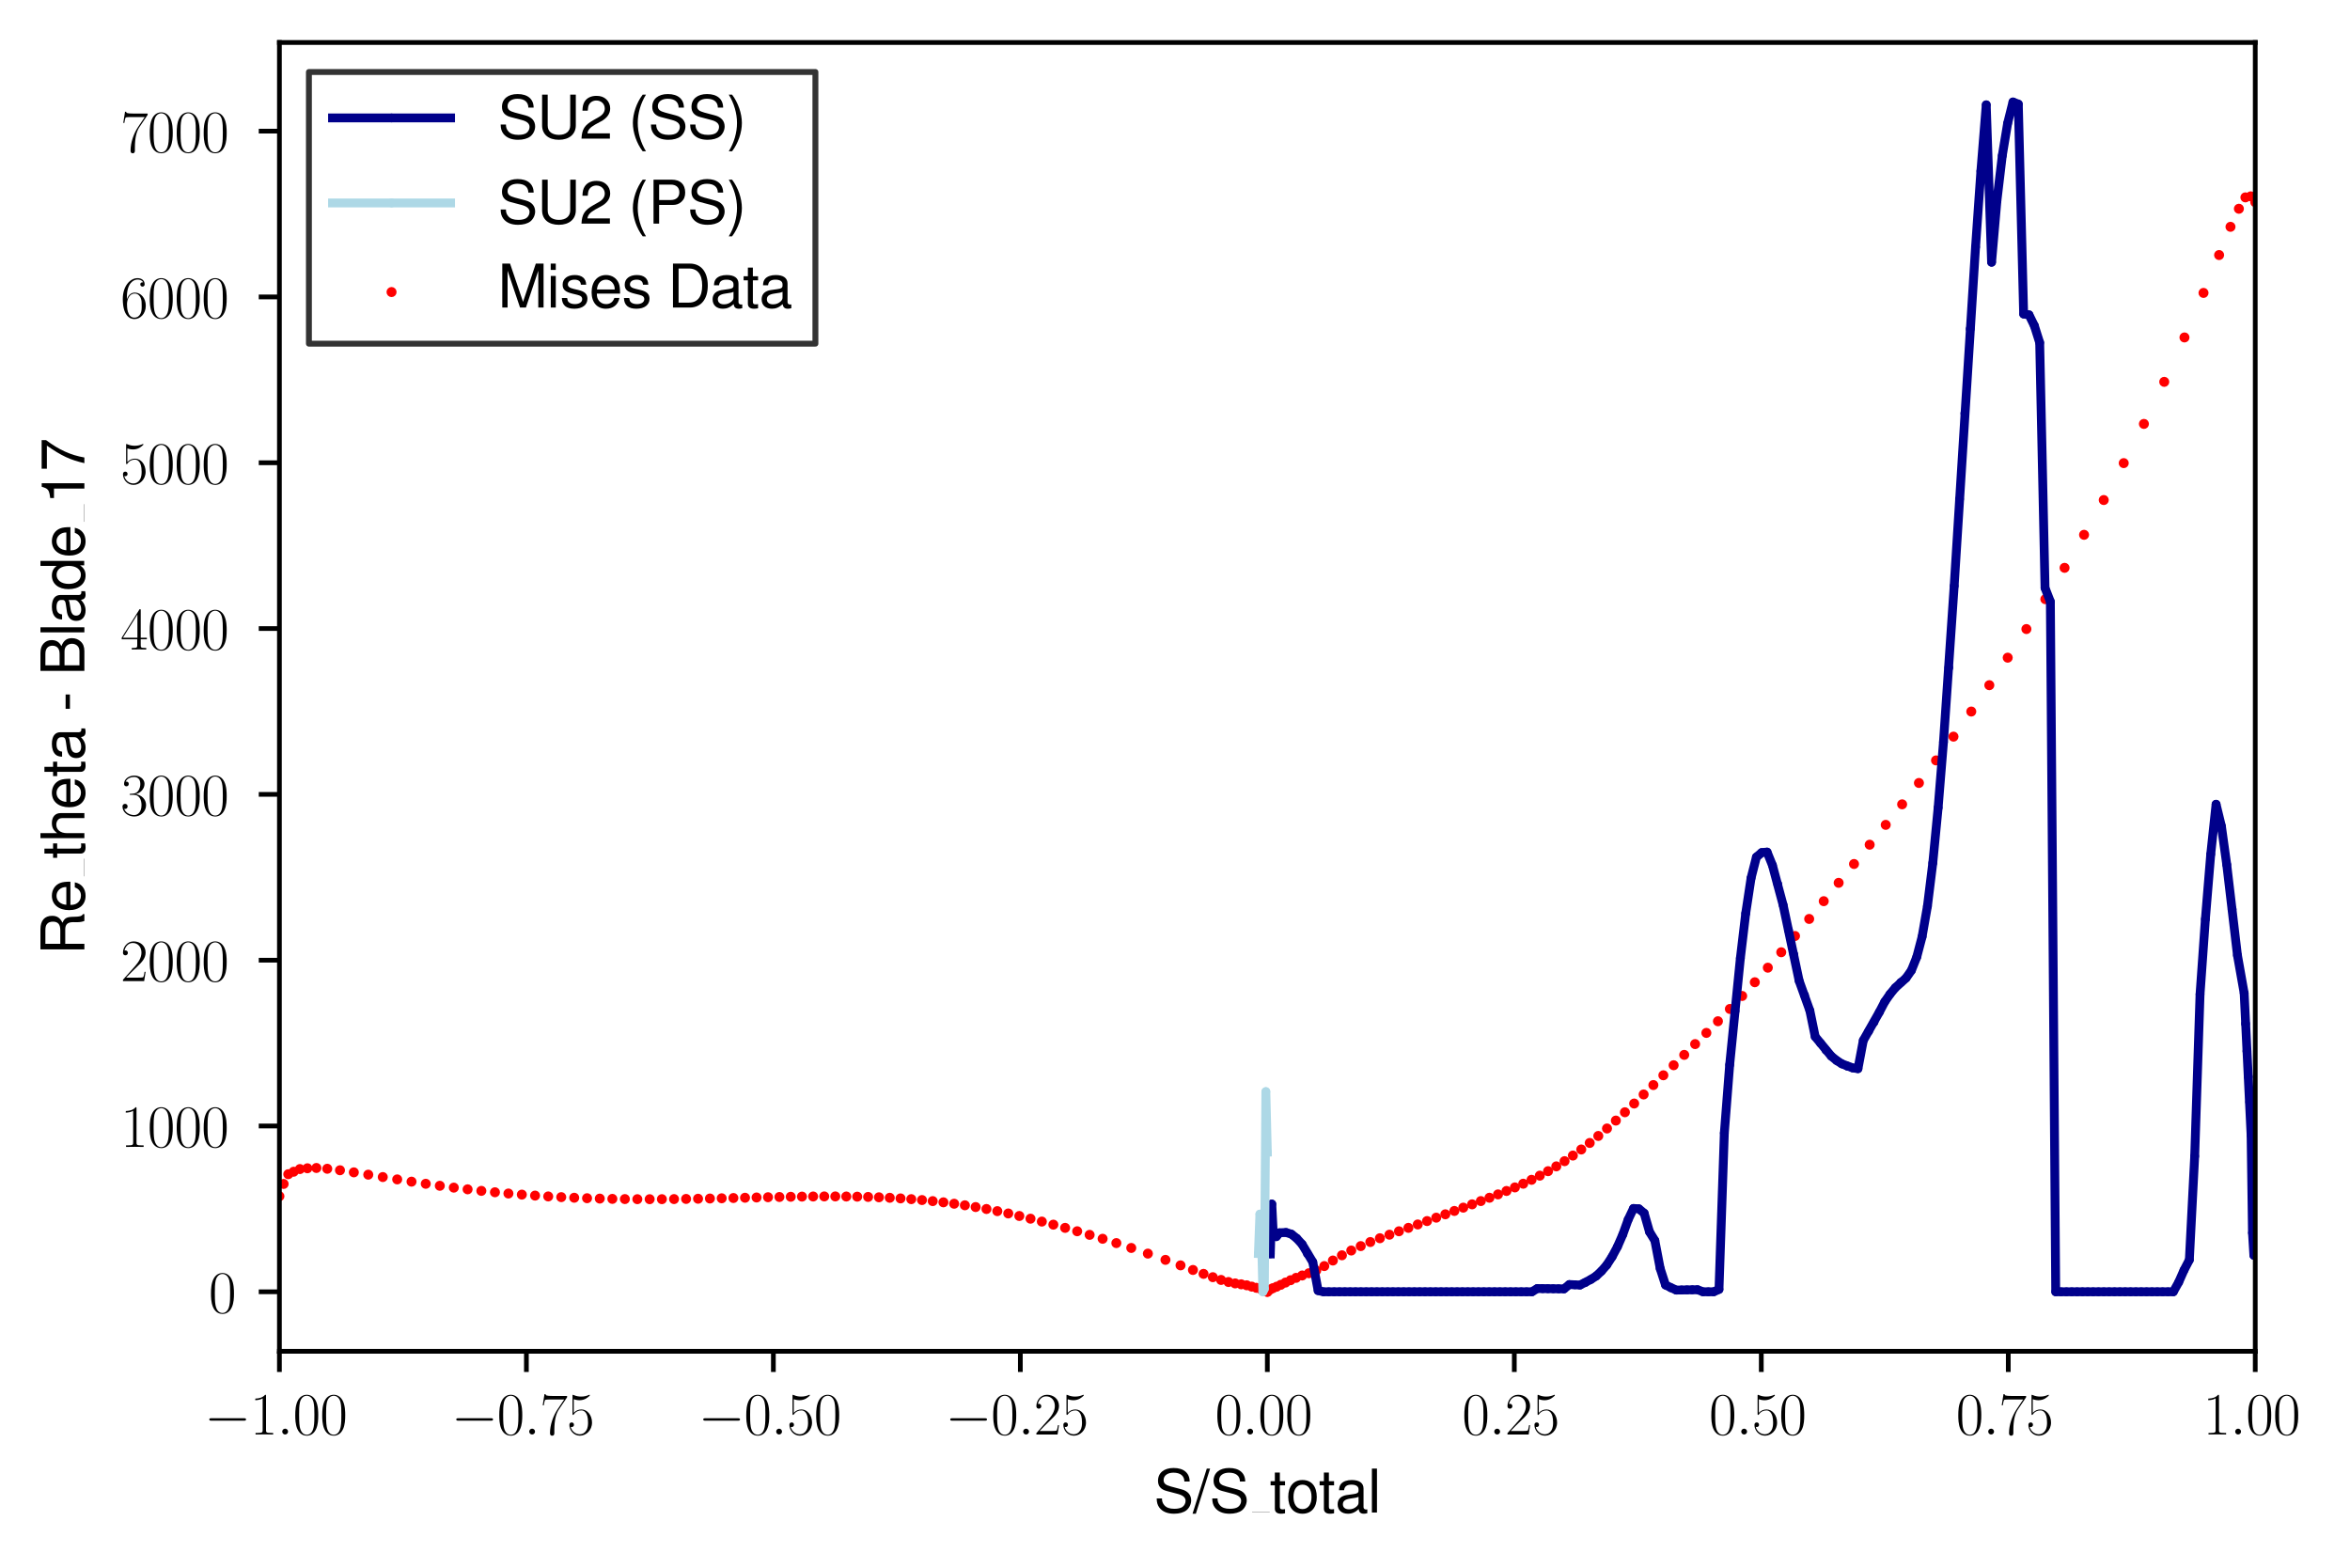 <?xml version="1.0" encoding="utf-8" standalone="no"?>
<!DOCTYPE svg PUBLIC "-//W3C//DTD SVG 1.1//EN"
  "http://www.w3.org/Graphics/SVG/1.1/DTD/svg11.dtd">
<svg xmlns:xlink="http://www.w3.org/1999/xlink" width="398.201pt" height="265.601pt" viewBox="0 0 398.201 265.601" xmlns="http://www.w3.org/2000/svg" version="1.1">
 <defs>
  <style type="text/css">*{stroke-linejoin: round; stroke-linecap: butt}</style>
 </defs>
 <g id="figure_1">
  <g id="patch_1">
   <path d="M 0 265.601 
L 398.201 265.601 
L 398.201 0 
L 0 0 
z
" style="fill: #ffffff"/>
  </g>
  <g id="axes_1">
   <g id="patch_2">
    <path d="M 47.346 228.96 
L 382.146 228.96 
L 382.146 7.2 
L 47.346 7.2 
z
" style="fill: #ffffff"/>
   </g>
   <g id="PathCollection_1">
    <defs>
     <path id="m5299824faf" d="M 0 0.354 
C 0.094 0.354 0.184 0.316 0.25 0.25 
C 0.316 0.184 0.354 0.094 0.354 0 
C 0.354 -0.094 0.316 -0.184 0.25 -0.25 
C 0.184 -0.316 0.094 -0.354 0 -0.354 
C -0.094 -0.354 -0.184 -0.316 -0.25 -0.25 
C -0.316 -0.184 -0.354 -0.094 -0.354 0 
C -0.354 0.094 -0.316 0.184 -0.25 0.25 
C -0.184 0.316 -0.094 0.354 0 0.354 
z
" style="stroke: #ff0000"/>
    </defs>
    <g clip-path="url(#p409b2f0e28)">
     <use xlink:href="#m5299824faf" x="214.746" y="218.88" style="fill: #ff0000; stroke: #ff0000"/>
     <use xlink:href="#m5299824faf" x="214.196" y="218.577" style="fill: #ff0000; stroke: #ff0000"/>
     <use xlink:href="#m5299824faf" x="213.586" y="218.371" style="fill: #ff0000; stroke: #ff0000"/>
     <use xlink:href="#m5299824faf" x="212.89" y="218.206" style="fill: #ff0000; stroke: #ff0000"/>
     <use xlink:href="#m5299824faf" x="212.11" y="218.005" style="fill: #ff0000; stroke: #ff0000"/>
     <use xlink:href="#m5299824faf" x="211.254" y="217.778" style="fill: #ff0000; stroke: #ff0000"/>
     <use xlink:href="#m5299824faf" x="210.317" y="217.614" style="fill: #ff0000; stroke: #ff0000"/>
     <use xlink:href="#m5299824faf" x="209.291" y="217.46" style="fill: #ff0000; stroke: #ff0000"/>
     <use xlink:href="#m5299824faf" x="208.16" y="217.221" style="fill: #ff0000; stroke: #ff0000"/>
     <use xlink:href="#m5299824faf" x="206.906" y="216.871" style="fill: #ff0000; stroke: #ff0000"/>
     <use xlink:href="#m5299824faf" x="205.509" y="216.405" style="fill: #ff0000; stroke: #ff0000"/>
     <use xlink:href="#m5299824faf" x="203.937" y="215.842" style="fill: #ff0000; stroke: #ff0000"/>
     <use xlink:href="#m5299824faf" x="202.142" y="215.181" style="fill: #ff0000; stroke: #ff0000"/>
     <use xlink:href="#m5299824faf" x="200.037" y="214.402" style="fill: #ff0000; stroke: #ff0000"/>
     <use xlink:href="#m5299824faf" x="197.485" y="213.469" style="fill: #ff0000; stroke: #ff0000"/>
     <use xlink:href="#m5299824faf" x="194.505" y="212.409" style="fill: #ff0000; stroke: #ff0000"/>
     <use xlink:href="#m5299824faf" x="191.689" y="211.451" style="fill: #ff0000; stroke: #ff0000"/>
     <use xlink:href="#m5299824faf" x="189.162" y="210.626" style="fill: #ff0000; stroke: #ff0000"/>
     <use xlink:href="#m5299824faf" x="186.835" y="209.895" style="fill: #ff0000; stroke: #ff0000"/>
     <use xlink:href="#m5299824faf" x="184.635" y="209.233" style="fill: #ff0000; stroke: #ff0000"/>
     <use xlink:href="#m5299824faf" x="182.526" y="208.622" style="fill: #ff0000; stroke: #ff0000"/>
     <use xlink:href="#m5299824faf" x="180.482" y="208.048" style="fill: #ff0000; stroke: #ff0000"/>
     <use xlink:href="#m5299824faf" x="178.489" y="207.502" style="fill: #ff0000; stroke: #ff0000"/>
     <use xlink:href="#m5299824faf" x="176.536" y="206.982" style="fill: #ff0000; stroke: #ff0000"/>
     <use xlink:href="#m5299824faf" x="174.615" y="206.493" style="fill: #ff0000; stroke: #ff0000"/>
     <use xlink:href="#m5299824faf" x="172.722" y="206.034" style="fill: #ff0000; stroke: #ff0000"/>
     <use xlink:href="#m5299824faf" x="170.849" y="205.607" style="fill: #ff0000; stroke: #ff0000"/>
     <use xlink:href="#m5299824faf" x="168.994" y="205.213" style="fill: #ff0000; stroke: #ff0000"/>
     <use xlink:href="#m5299824faf" x="167.151" y="204.851" style="fill: #ff0000; stroke: #ff0000"/>
     <use xlink:href="#m5299824faf" x="165.319" y="204.521" style="fill: #ff0000; stroke: #ff0000"/>
     <use xlink:href="#m5299824faf" x="163.495" y="204.223" style="fill: #ff0000; stroke: #ff0000"/>
     <use xlink:href="#m5299824faf" x="161.676" y="203.957" style="fill: #ff0000; stroke: #ff0000"/>
     <use xlink:href="#m5299824faf" x="159.859" y="203.72" style="fill: #ff0000; stroke: #ff0000"/>
     <use xlink:href="#m5299824faf" x="158.045" y="203.514" style="fill: #ff0000; stroke: #ff0000"/>
     <use xlink:href="#m5299824faf" x="156.23" y="203.334" style="fill: #ff0000; stroke: #ff0000"/>
     <use xlink:href="#m5299824faf" x="154.413" y="203.182" style="fill: #ff0000; stroke: #ff0000"/>
     <use xlink:href="#m5299824faf" x="152.593" y="203.056" style="fill: #ff0000; stroke: #ff0000"/>
     <use xlink:href="#m5299824faf" x="150.767" y="202.951" style="fill: #ff0000; stroke: #ff0000"/>
     <use xlink:href="#m5299824faf" x="148.936" y="202.867" style="fill: #ff0000; stroke: #ff0000"/>
     <use xlink:href="#m5299824faf" x="147.099" y="202.806" style="fill: #ff0000; stroke: #ff0000"/>
     <use xlink:href="#m5299824faf" x="145.254" y="202.761" style="fill: #ff0000; stroke: #ff0000"/>
     <use xlink:href="#m5299824faf" x="143.401" y="202.734" style="fill: #ff0000; stroke: #ff0000"/>
     <use xlink:href="#m5299824faf" x="141.539" y="202.72" style="fill: #ff0000; stroke: #ff0000"/>
     <use xlink:href="#m5299824faf" x="139.667" y="202.72" style="fill: #ff0000; stroke: #ff0000"/>
     <use xlink:href="#m5299824faf" x="137.784" y="202.732" style="fill: #ff0000; stroke: #ff0000"/>
     <use xlink:href="#m5299824faf" x="135.891" y="202.751" style="fill: #ff0000; stroke: #ff0000"/>
     <use xlink:href="#m5299824faf" x="133.987" y="202.78" style="fill: #ff0000; stroke: #ff0000"/>
     <use xlink:href="#m5299824faf" x="132.07" y="202.816" style="fill: #ff0000; stroke: #ff0000"/>
     <use xlink:href="#m5299824faf" x="130.14" y="202.855" style="fill: #ff0000; stroke: #ff0000"/>
     <use xlink:href="#m5299824faf" x="128.198" y="202.899" style="fill: #ff0000; stroke: #ff0000"/>
     <use xlink:href="#m5299824faf" x="126.243" y="202.944" style="fill: #ff0000; stroke: #ff0000"/>
     <use xlink:href="#m5299824faf" x="124.274" y="202.989" style="fill: #ff0000; stroke: #ff0000"/>
     <use xlink:href="#m5299824faf" x="122.291" y="203.035" style="fill: #ff0000; stroke: #ff0000"/>
     <use xlink:href="#m5299824faf" x="120.294" y="203.075" style="fill: #ff0000; stroke: #ff0000"/>
     <use xlink:href="#m5299824faf" x="118.283" y="203.113" style="fill: #ff0000; stroke: #ff0000"/>
     <use xlink:href="#m5299824faf" x="116.256" y="203.145" style="fill: #ff0000; stroke: #ff0000"/>
     <use xlink:href="#m5299824faf" x="114.214" y="203.17" style="fill: #ff0000; stroke: #ff0000"/>
     <use xlink:href="#m5299824faf" x="112.157" y="203.186" style="fill: #ff0000; stroke: #ff0000"/>
     <use xlink:href="#m5299824faf" x="110.084" y="203.191" style="fill: #ff0000; stroke: #ff0000"/>
     <use xlink:href="#m5299824faf" x="107.995" y="203.187" style="fill: #ff0000; stroke: #ff0000"/>
     <use xlink:href="#m5299824faf" x="105.884" y="203.169" style="fill: #ff0000; stroke: #ff0000"/>
     <use xlink:href="#m5299824faf" x="103.763" y="203.136" style="fill: #ff0000; stroke: #ff0000"/>
     <use xlink:href="#m5299824faf" x="101.63" y="203.089" style="fill: #ff0000; stroke: #ff0000"/>
     <use xlink:href="#m5299824faf" x="99.476" y="203.024" style="fill: #ff0000; stroke: #ff0000"/>
     <use xlink:href="#m5299824faf" x="97.3" y="202.944" style="fill: #ff0000; stroke: #ff0000"/>
     <use xlink:href="#m5299824faf" x="95.103" y="202.842" style="fill: #ff0000; stroke: #ff0000"/>
     <use xlink:href="#m5299824faf" x="92.895" y="202.721" style="fill: #ff0000; stroke: #ff0000"/>
     <use xlink:href="#m5299824faf" x="90.665" y="202.579" style="fill: #ff0000; stroke: #ff0000"/>
     <use xlink:href="#m5299824faf" x="88.424" y="202.413" style="fill: #ff0000; stroke: #ff0000"/>
     <use xlink:href="#m5299824faf" x="86.151" y="202.227" style="fill: #ff0000; stroke: #ff0000"/>
     <use xlink:href="#m5299824faf" x="83.867" y="202.016" style="fill: #ff0000; stroke: #ff0000"/>
     <use xlink:href="#m5299824faf" x="81.562" y="201.779" style="fill: #ff0000; stroke: #ff0000"/>
     <use xlink:href="#m5299824faf" x="79.234" y="201.517" style="fill: #ff0000; stroke: #ff0000"/>
     <use xlink:href="#m5299824faf" x="76.896" y="201.23" style="fill: #ff0000; stroke: #ff0000"/>
     <use xlink:href="#m5299824faf" x="74.526" y="200.918" style="fill: #ff0000; stroke: #ff0000"/>
     <use xlink:href="#m5299824faf" x="72.144" y="200.579" style="fill: #ff0000; stroke: #ff0000"/>
     <use xlink:href="#m5299824faf" x="69.731" y="200.218" style="fill: #ff0000; stroke: #ff0000"/>
     <use xlink:href="#m5299824faf" x="67.306" y="199.835" style="fill: #ff0000; stroke: #ff0000"/>
     <use xlink:href="#m5299824faf" x="64.86" y="199.439" style="fill: #ff0000; stroke: #ff0000"/>
     <use xlink:href="#m5299824faf" x="62.402" y="199.034" style="fill: #ff0000; stroke: #ff0000"/>
     <use xlink:href="#m5299824faf" x="59.956" y="198.642" style="fill: #ff0000; stroke: #ff0000"/>
     <use xlink:href="#m5299824faf" x="57.607" y="198.287" style="fill: #ff0000; stroke: #ff0000"/>
     <use xlink:href="#m5299824faf" x="55.453" y="198.032" style="fill: #ff0000; stroke: #ff0000"/>
     <use xlink:href="#m5299824faf" x="53.613" y="197.899" style="fill: #ff0000; stroke: #ff0000"/>
     <use xlink:href="#m5299824faf" x="52.087" y="197.951" style="fill: #ff0000; stroke: #ff0000"/>
     <use xlink:href="#m5299824faf" x="50.82" y="198.085" style="fill: #ff0000; stroke: #ff0000"/>
     <use xlink:href="#m5299824faf" x="49.759" y="198.535" style="fill: #ff0000; stroke: #ff0000"/>
     <use xlink:href="#m5299824faf" x="48.85" y="198.955" style="fill: #ff0000; stroke: #ff0000"/>
     <use xlink:href="#m5299824faf" x="48.06" y="200.604" style="fill: #ff0000; stroke: #ff0000"/>
     <use xlink:href="#m5299824faf" x="47.346" y="202.689" style="fill: #ff0000; stroke: #ff0000"/>
     <use xlink:href="#m5299824faf" x="214.746" y="218.88" style="fill: #ff0000; stroke: #ff0000"/>
     <use xlink:href="#m5299824faf" x="215.178" y="218.509" style="fill: #ff0000; stroke: #ff0000"/>
     <use xlink:href="#m5299824faf" x="215.685" y="218.267" style="fill: #ff0000; stroke: #ff0000"/>
     <use xlink:href="#m5299824faf" x="216.308" y="218.02" style="fill: #ff0000; stroke: #ff0000"/>
     <use xlink:href="#m5299824faf" x="217.029" y="217.695" style="fill: #ff0000; stroke: #ff0000"/>
     <use xlink:href="#m5299824faf" x="217.821" y="217.317" style="fill: #ff0000; stroke: #ff0000"/>
     <use xlink:href="#m5299824faf" x="218.68" y="216.917" style="fill: #ff0000; stroke: #ff0000"/>
     <use xlink:href="#m5299824faf" x="219.618" y="216.516" style="fill: #ff0000; stroke: #ff0000"/>
     <use xlink:href="#m5299824faf" x="220.648" y="216.115" style="fill: #ff0000; stroke: #ff0000"/>
     <use xlink:href="#m5299824faf" x="221.785" y="215.734" style="fill: #ff0000; stroke: #ff0000"/>
     <use xlink:href="#m5299824faf" x="223.035" y="215.272" style="fill: #ff0000; stroke: #ff0000"/>
     <use xlink:href="#m5299824faf" x="224.396" y="214.521" style="fill: #ff0000; stroke: #ff0000"/>
     <use xlink:href="#m5299824faf" x="225.854" y="213.581" style="fill: #ff0000; stroke: #ff0000"/>
     <use xlink:href="#m5299824faf" x="227.386" y="212.694" style="fill: #ff0000; stroke: #ff0000"/>
     <use xlink:href="#m5299824faf" x="228.966" y="211.886" style="fill: #ff0000; stroke: #ff0000"/>
     <use xlink:href="#m5299824faf" x="230.574" y="211.138" style="fill: #ff0000; stroke: #ff0000"/>
     <use xlink:href="#m5299824faf" x="232.196" y="210.447" style="fill: #ff0000; stroke: #ff0000"/>
     <use xlink:href="#m5299824faf" x="233.819" y="209.805" style="fill: #ff0000; stroke: #ff0000"/>
     <use xlink:href="#m5299824faf" x="235.438" y="209.205" style="fill: #ff0000; stroke: #ff0000"/>
     <use xlink:href="#m5299824faf" x="237.049" y="208.626" style="fill: #ff0000; stroke: #ff0000"/>
     <use xlink:href="#m5299824faf" x="238.648" y="208.047" style="fill: #ff0000; stroke: #ff0000"/>
     <use xlink:href="#m5299824faf" x="240.235" y="207.472" style="fill: #ff0000; stroke: #ff0000"/>
     <use xlink:href="#m5299824faf" x="241.808" y="206.895" style="fill: #ff0000; stroke: #ff0000"/>
     <use xlink:href="#m5299824faf" x="243.367" y="206.32" style="fill: #ff0000; stroke: #ff0000"/>
     <use xlink:href="#m5299824faf" x="244.91" y="205.749" style="fill: #ff0000; stroke: #ff0000"/>
     <use xlink:href="#m5299824faf" x="246.437" y="205.182" style="fill: #ff0000; stroke: #ff0000"/>
     <use xlink:href="#m5299824faf" x="247.948" y="204.621" style="fill: #ff0000; stroke: #ff0000"/>
     <use xlink:href="#m5299824faf" x="249.443" y="204.062" style="fill: #ff0000; stroke: #ff0000"/>
     <use xlink:href="#m5299824faf" x="250.922" y="203.506" style="fill: #ff0000; stroke: #ff0000"/>
     <use xlink:href="#m5299824faf" x="252.386" y="202.945" style="fill: #ff0000; stroke: #ff0000"/>
     <use xlink:href="#m5299824faf" x="253.835" y="202.377" style="fill: #ff0000; stroke: #ff0000"/>
     <use xlink:href="#m5299824faf" x="255.271" y="201.796" style="fill: #ff0000; stroke: #ff0000"/>
     <use xlink:href="#m5299824faf" x="256.695" y="201.195" style="fill: #ff0000; stroke: #ff0000"/>
     <use xlink:href="#m5299824faf" x="258.109" y="200.567" style="fill: #ff0000; stroke: #ff0000"/>
     <use xlink:href="#m5299824faf" x="259.515" y="199.906" style="fill: #ff0000; stroke: #ff0000"/>
     <use xlink:href="#m5299824faf" x="260.915" y="199.201" style="fill: #ff0000; stroke: #ff0000"/>
     <use xlink:href="#m5299824faf" x="262.313" y="198.442" style="fill: #ff0000; stroke: #ff0000"/>
     <use xlink:href="#m5299824faf" x="263.711" y="197.628" style="fill: #ff0000; stroke: #ff0000"/>
     <use xlink:href="#m5299824faf" x="265.111" y="196.746" style="fill: #ff0000; stroke: #ff0000"/>
     <use xlink:href="#m5299824faf" x="266.52" y="195.794" style="fill: #ff0000; stroke: #ff0000"/>
     <use xlink:href="#m5299824faf" x="267.94" y="194.766" style="fill: #ff0000; stroke: #ff0000"/>
     <use xlink:href="#m5299824faf" x="269.374" y="193.66" style="fill: #ff0000; stroke: #ff0000"/>
     <use xlink:href="#m5299824faf" x="270.826" y="192.474" style="fill: #ff0000; stroke: #ff0000"/>
     <use xlink:href="#m5299824faf" x="272.302" y="191.21" style="fill: #ff0000; stroke: #ff0000"/>
     <use xlink:href="#m5299824faf" x="273.804" y="189.869" style="fill: #ff0000; stroke: #ff0000"/>
     <use xlink:href="#m5299824faf" x="275.336" y="188.459" style="fill: #ff0000; stroke: #ff0000"/>
     <use xlink:href="#m5299824faf" x="276.904" y="186.981" style="fill: #ff0000; stroke: #ff0000"/>
     <use xlink:href="#m5299824faf" x="278.509" y="185.445" style="fill: #ff0000; stroke: #ff0000"/>
     <use xlink:href="#m5299824faf" x="280.158" y="183.849" style="fill: #ff0000; stroke: #ff0000"/>
     <use xlink:href="#m5299824faf" x="281.851" y="182.194" style="fill: #ff0000; stroke: #ff0000"/>
     <use xlink:href="#m5299824faf" x="283.593" y="180.492" style="fill: #ff0000; stroke: #ff0000"/>
     <use xlink:href="#m5299824faf" x="285.387" y="178.736" style="fill: #ff0000; stroke: #ff0000"/>
     <use xlink:href="#m5299824faf" x="287.234" y="176.909" style="fill: #ff0000; stroke: #ff0000"/>
     <use xlink:href="#m5299824faf" x="289.139" y="175.013" style="fill: #ff0000; stroke: #ff0000"/>
     <use xlink:href="#m5299824faf" x="291.1" y="173.038" style="fill: #ff0000; stroke: #ff0000"/>
     <use xlink:href="#m5299824faf" x="293.122" y="170.956" style="fill: #ff0000; stroke: #ff0000"/>
     <use xlink:href="#m5299824faf" x="295.205" y="168.754" style="fill: #ff0000; stroke: #ff0000"/>
     <use xlink:href="#m5299824faf" x="297.349" y="166.43" style="fill: #ff0000; stroke: #ff0000"/>
     <use xlink:href="#m5299824faf" x="299.553" y="163.963" style="fill: #ff0000; stroke: #ff0000"/>
     <use xlink:href="#m5299824faf" x="301.827" y="161.348" style="fill: #ff0000; stroke: #ff0000"/>
     <use xlink:href="#m5299824faf" x="304.16" y="158.592" style="fill: #ff0000; stroke: #ff0000"/>
     <use xlink:href="#m5299824faf" x="306.561" y="155.704" style="fill: #ff0000; stroke: #ff0000"/>
     <use xlink:href="#m5299824faf" x="309.029" y="152.695" style="fill: #ff0000; stroke: #ff0000"/>
     <use xlink:href="#m5299824faf" x="311.555" y="149.585" style="fill: #ff0000; stroke: #ff0000"/>
     <use xlink:href="#m5299824faf" x="314.158" y="146.393" style="fill: #ff0000; stroke: #ff0000"/>
     <use xlink:href="#m5299824faf" x="316.811" y="143.126" style="fill: #ff0000; stroke: #ff0000"/>
     <use xlink:href="#m5299824faf" x="319.532" y="139.763" style="fill: #ff0000; stroke: #ff0000"/>
     <use xlink:href="#m5299824faf" x="322.311" y="136.285" style="fill: #ff0000; stroke: #ff0000"/>
     <use xlink:href="#m5299824faf" x="325.158" y="132.663" style="fill: #ff0000; stroke: #ff0000"/>
     <use xlink:href="#m5299824faf" x="328.055" y="128.842" style="fill: #ff0000; stroke: #ff0000"/>
     <use xlink:href="#m5299824faf" x="331.012" y="124.814" style="fill: #ff0000; stroke: #ff0000"/>
     <use xlink:href="#m5299824faf" x="334.027" y="120.563" style="fill: #ff0000; stroke: #ff0000"/>
     <use xlink:href="#m5299824faf" x="337.085" y="116.096" style="fill: #ff0000; stroke: #ff0000"/>
     <use xlink:href="#m5299824faf" x="340.201" y="111.435" style="fill: #ff0000; stroke: #ff0000"/>
     <use xlink:href="#m5299824faf" x="343.368" y="106.586" style="fill: #ff0000; stroke: #ff0000"/>
     <use xlink:href="#m5299824faf" x="346.577" y="101.526" style="fill: #ff0000; stroke: #ff0000"/>
     <use xlink:href="#m5299824faf" x="349.836" y="96.213" style="fill: #ff0000; stroke: #ff0000"/>
     <use xlink:href="#m5299824faf" x="353.138" y="90.617" style="fill: #ff0000; stroke: #ff0000"/>
     <use xlink:href="#m5299824faf" x="356.473" y="84.725" style="fill: #ff0000; stroke: #ff0000"/>
     <use xlink:href="#m5299824faf" x="359.859" y="78.469" style="fill: #ff0000; stroke: #ff0000"/>
     <use xlink:href="#m5299824faf" x="363.279" y="71.827" style="fill: #ff0000; stroke: #ff0000"/>
     <use xlink:href="#m5299824faf" x="366.724" y="64.7" style="fill: #ff0000; stroke: #ff0000"/>
     <use xlink:href="#m5299824faf" x="370.152" y="57.176" style="fill: #ff0000; stroke: #ff0000"/>
     <use xlink:href="#m5299824faf" x="373.378" y="49.63" style="fill: #ff0000; stroke: #ff0000"/>
     <use xlink:href="#m5299824faf" x="376.022" y="43.213" style="fill: #ff0000; stroke: #ff0000"/>
     <use xlink:href="#m5299824faf" x="377.951" y="38.431" style="fill: #ff0000; stroke: #ff0000"/>
     <use xlink:href="#m5299824faf" x="379.375" y="35.372" style="fill: #ff0000; stroke: #ff0000"/>
     <use xlink:href="#m5299824faf" x="380.478" y="33.444" style="fill: #ff0000; stroke: #ff0000"/>
     <use xlink:href="#m5299824faf" x="381.379" y="33.267" style="fill: #ff0000; stroke: #ff0000"/>
     <use xlink:href="#m5299824faf" x="382.146" y="34.262" style="fill: #ff0000; stroke: #ff0000"/>
    </g>
   </g>
   <g id="matplotlib.axis_1">
    <g id="xtick_1">
     <g id="line2d_1">
      <defs>
       <path id="m5d9cf2e642" d="M 0 0 
L 0 3.5 
" style="stroke: #000000; stroke-width: 0.8"/>
      </defs>
      <g>
       <use xlink:href="#m5d9cf2e642" x="47.346" y="228.96" style="stroke: #000000; stroke-width: 0.8"/>
      </g>
     </g>
     <g id="text_1">
      <!-- $\mathdefault{−1.00}$ -->
      <g transform="translate(34.616 243.058) scale(0.1 -0.1)">
       <defs>
        <path id="CMSY10-0" d="M 4218 1472 
C 4326 1472 4442 1472 4442 1600 
C 4442 1728 4326 1728 4218 1728 
L 755 1728 
C 646 1728 531 1728 531 1600 
C 531 1472 646 1472 755 1472 
L 4218 1472 
z
" transform="scale(0.016)"/>
        <path id="CMR17-31" d="M 1702 4083 
C 1702 4217 1696 4224 1606 4224 
C 1357 3927 979 3833 621 3820 
C 602 3820 570 3820 563 3808 
C 557 3795 557 3782 557 3648 
C 755 3648 1088 3686 1344 3839 
L 1344 467 
C 1344 243 1331 166 781 166 
L 589 166 
L 589 0 
C 896 6 1216 12 1523 12 
C 1830 12 2150 6 2458 0 
L 2458 166 
L 2266 166 
C 1715 166 1702 236 1702 467 
L 1702 4083 
z
" transform="scale(0.016)"/>
        <path id="CMMI12-3a" d="M 1178 307 
C 1178 492 1024 620 870 620 
C 685 620 557 467 557 313 
C 557 128 710 0 864 0 
C 1050 0 1178 153 1178 307 
z
" transform="scale(0.016)"/>
        <path id="CMR17-30" d="M 2688 2038 
C 2688 2430 2682 3099 2413 3613 
C 2176 4063 1798 4224 1466 4224 
C 1158 4224 768 4082 525 3620 
C 269 3137 243 2539 243 2038 
C 243 1671 250 1112 448 623 
C 723 -39 1216 -128 1466 -128 
C 1760 -128 2208 -7 2470 604 
C 2662 1048 2688 1568 2688 2038 
z
M 1466 -26 
C 1056 -26 813 328 723 816 
C 653 1196 653 1749 653 2109 
C 653 2604 653 3015 736 3407 
C 858 3954 1216 4121 1466 4121 
C 1728 4121 2067 3947 2189 3420 
C 2272 3054 2278 2623 2278 2109 
C 2278 1691 2278 1176 2202 797 
C 2067 96 1690 -26 1466 -26 
z
" transform="scale(0.016)"/>
       </defs>
       <use xlink:href="#CMSY10-0" transform="scale(0.996)"/>
       <use xlink:href="#CMR17-31" transform="translate(77.487 0) scale(0.996)"/>
       <use xlink:href="#CMMI12-3a" transform="translate(123.178 0) scale(0.996)"/>
       <use xlink:href="#CMR17-30" transform="translate(150.275 0) scale(0.996)"/>
       <use xlink:href="#CMR17-30" transform="translate(195.966 0) scale(0.996)"/>
      </g>
     </g>
    </g>
    <g id="xtick_2">
     <g id="line2d_2">
      <g>
       <use xlink:href="#m5d9cf2e642" x="89.196" y="228.96" style="stroke: #000000; stroke-width: 0.8"/>
      </g>
     </g>
     <g id="text_2">
      <!-- $\mathdefault{−0.75}$ -->
      <g transform="translate(76.466 243.058) scale(0.1 -0.1)">
       <defs>
        <path id="CMR17-37" d="M 2886 3955 
L 2886 4096 
L 1382 4096 
C 634 4096 621 4166 595 4288 
L 480 4288 
L 294 3104 
L 410 3104 
C 429 3226 474 3552 550 3673 
C 589 3724 1062 3724 1171 3724 
L 2579 3724 
L 1869 2670 
C 1395 1961 1069 1003 1069 166 
C 1069 89 1069 -128 1299 -128 
C 1530 -128 1530 89 1530 172 
L 1530 466 
C 1530 1514 1709 2204 2003 2644 
L 2886 3955 
z
" transform="scale(0.016)"/>
        <path id="CMR17-35" d="M 730 3750 
C 794 3724 1056 3641 1325 3641 
C 1920 3641 2246 3961 2432 4140 
C 2432 4191 2432 4224 2394 4224 
C 2387 4224 2374 4224 2323 4198 
C 2099 4102 1837 4032 1517 4032 
C 1325 4032 1037 4055 723 4191 
C 653 4224 640 4224 634 4224 
C 602 4224 595 4217 595 4090 
L 595 2231 
C 595 2113 595 2080 659 2080 
C 691 2080 704 2093 736 2139 
C 941 2435 1222 2560 1542 2560 
C 1766 2560 2246 2415 2246 1293 
C 2246 1087 2246 716 2054 422 
C 1894 159 1645 25 1370 25 
C 947 25 518 319 403 812 
C 429 806 480 793 506 793 
C 589 793 749 838 749 1036 
C 749 1209 627 1280 506 1280 
C 358 1280 262 1190 262 1011 
C 262 454 704 -128 1382 -128 
C 2042 -128 2669 441 2669 1267 
C 2669 2054 2170 2662 1549 2662 
C 1222 2662 947 2540 730 2304 
L 730 3750 
z
" transform="scale(0.016)"/>
       </defs>
       <use xlink:href="#CMSY10-0" transform="scale(0.996)"/>
       <use xlink:href="#CMR17-30" transform="translate(77.487 0) scale(0.996)"/>
       <use xlink:href="#CMMI12-3a" transform="translate(123.178 0) scale(0.996)"/>
       <use xlink:href="#CMR17-37" transform="translate(150.275 0) scale(0.996)"/>
       <use xlink:href="#CMR17-35" transform="translate(195.966 0) scale(0.996)"/>
      </g>
     </g>
    </g>
    <g id="xtick_3">
     <g id="line2d_3">
      <g>
       <use xlink:href="#m5d9cf2e642" x="131.046" y="228.96" style="stroke: #000000; stroke-width: 0.8"/>
      </g>
     </g>
     <g id="text_3">
      <!-- $\mathdefault{−0.50}$ -->
      <g transform="translate(118.316 243.058) scale(0.1 -0.1)">
       <use xlink:href="#CMSY10-0" transform="scale(0.996)"/>
       <use xlink:href="#CMR17-30" transform="translate(77.487 0) scale(0.996)"/>
       <use xlink:href="#CMMI12-3a" transform="translate(123.178 0) scale(0.996)"/>
       <use xlink:href="#CMR17-35" transform="translate(150.275 0) scale(0.996)"/>
       <use xlink:href="#CMR17-30" transform="translate(195.966 0) scale(0.996)"/>
      </g>
     </g>
    </g>
    <g id="xtick_4">
     <g id="line2d_4">
      <g>
       <use xlink:href="#m5d9cf2e642" x="172.896" y="228.96" style="stroke: #000000; stroke-width: 0.8"/>
      </g>
     </g>
     <g id="text_4">
      <!-- $\mathdefault{−0.25}$ -->
      <g transform="translate(160.166 243.058) scale(0.1 -0.1)">
       <defs>
        <path id="CMR17-32" d="M 2669 990 
L 2554 990 
C 2490 537 2438 460 2413 422 
C 2381 371 1920 371 1830 371 
L 602 371 
C 832 620 1280 1073 1824 1596 
C 2214 1966 2669 2400 2669 3033 
C 2669 3788 2067 4224 1395 4224 
C 691 4224 262 3603 262 3027 
C 262 2777 448 2745 525 2745 
C 589 2745 781 2783 781 3007 
C 781 3206 614 3264 525 3264 
C 486 3264 448 3257 422 3244 
C 544 3788 915 4057 1306 4057 
C 1862 4057 2227 3616 2227 3033 
C 2227 2477 1901 1998 1536 1583 
L 262 147 
L 262 0 
L 2515 0 
L 2669 990 
z
" transform="scale(0.016)"/>
       </defs>
       <use xlink:href="#CMSY10-0" transform="scale(0.996)"/>
       <use xlink:href="#CMR17-30" transform="translate(77.487 0) scale(0.996)"/>
       <use xlink:href="#CMMI12-3a" transform="translate(123.178 0) scale(0.996)"/>
       <use xlink:href="#CMR17-32" transform="translate(150.275 0) scale(0.996)"/>
       <use xlink:href="#CMR17-35" transform="translate(195.966 0) scale(0.996)"/>
      </g>
     </g>
    </g>
    <g id="xtick_5">
     <g id="line2d_5">
      <g>
       <use xlink:href="#m5d9cf2e642" x="214.746" y="228.96" style="stroke: #000000; stroke-width: 0.8"/>
      </g>
     </g>
     <g id="text_5">
      <!-- $\mathdefault{0.00}$ -->
      <g transform="translate(205.89 243.058) scale(0.1 -0.1)">
       <use xlink:href="#CMR17-30" transform="scale(0.996)"/>
       <use xlink:href="#CMMI12-3a" transform="translate(45.69 0) scale(0.996)"/>
       <use xlink:href="#CMR17-30" transform="translate(72.788 0) scale(0.996)"/>
       <use xlink:href="#CMR17-30" transform="translate(118.478 0) scale(0.996)"/>
      </g>
     </g>
    </g>
    <g id="xtick_6">
     <g id="line2d_6">
      <g>
       <use xlink:href="#m5d9cf2e642" x="256.596" y="228.96" style="stroke: #000000; stroke-width: 0.8"/>
      </g>
     </g>
     <g id="text_6">
      <!-- $\mathdefault{0.25}$ -->
      <g transform="translate(247.74 243.058) scale(0.1 -0.1)">
       <use xlink:href="#CMR17-30" transform="scale(0.996)"/>
       <use xlink:href="#CMMI12-3a" transform="translate(45.69 0) scale(0.996)"/>
       <use xlink:href="#CMR17-32" transform="translate(72.788 0) scale(0.996)"/>
       <use xlink:href="#CMR17-35" transform="translate(118.478 0) scale(0.996)"/>
      </g>
     </g>
    </g>
    <g id="xtick_7">
     <g id="line2d_7">
      <g>
       <use xlink:href="#m5d9cf2e642" x="298.446" y="228.96" style="stroke: #000000; stroke-width: 0.8"/>
      </g>
     </g>
     <g id="text_7">
      <!-- $\mathdefault{0.50}$ -->
      <g transform="translate(289.59 243.058) scale(0.1 -0.1)">
       <use xlink:href="#CMR17-30" transform="scale(0.996)"/>
       <use xlink:href="#CMMI12-3a" transform="translate(45.69 0) scale(0.996)"/>
       <use xlink:href="#CMR17-35" transform="translate(72.788 0) scale(0.996)"/>
       <use xlink:href="#CMR17-30" transform="translate(118.478 0) scale(0.996)"/>
      </g>
     </g>
    </g>
    <g id="xtick_8">
     <g id="line2d_8">
      <g>
       <use xlink:href="#m5d9cf2e642" x="340.296" y="228.96" style="stroke: #000000; stroke-width: 0.8"/>
      </g>
     </g>
     <g id="text_8">
      <!-- $\mathdefault{0.75}$ -->
      <g transform="translate(331.44 243.058) scale(0.1 -0.1)">
       <use xlink:href="#CMR17-30" transform="scale(0.996)"/>
       <use xlink:href="#CMMI12-3a" transform="translate(45.69 0) scale(0.996)"/>
       <use xlink:href="#CMR17-37" transform="translate(72.788 0) scale(0.996)"/>
       <use xlink:href="#CMR17-35" transform="translate(118.478 0) scale(0.996)"/>
      </g>
     </g>
    </g>
    <g id="xtick_9">
     <g id="line2d_9">
      <g>
       <use xlink:href="#m5d9cf2e642" x="382.146" y="228.96" style="stroke: #000000; stroke-width: 0.8"/>
      </g>
     </g>
     <g id="text_9">
      <!-- $\mathdefault{1.00}$ -->
      <g transform="translate(373.29 243.058) scale(0.1 -0.1)">
       <use xlink:href="#CMR17-31" transform="scale(0.996)"/>
       <use xlink:href="#CMMI12-3a" transform="translate(45.69 0) scale(0.996)"/>
       <use xlink:href="#CMR17-30" transform="translate(72.788 0) scale(0.996)"/>
       <use xlink:href="#CMR17-30" transform="translate(118.478 0) scale(0.996)"/>
      </g>
     </g>
    </g>
    <g id="text_10">
     <!-- S/S_{total} -->
     <g transform="translate(195.508 256.279) scale(0.1 -0.1)">
      <defs>
       <path id="NimbusSanL-Regu-53" d="M 3814 3295 
C 3808 4204 3181 4736 2106 4736 
C 1082 4736 448 4211 448 3372 
C 448 2806 749 2450 1363 2291 
L 2522 1986 
C 3110 1833 3379 1598 3379 1236 
C 3379 988 3245 733 3046 593 
C 2861 466 2566 396 2189 396 
C 1683 396 1338 517 1114 784 
C 941 988 864 1210 870 1496 
L 307 1496 
C 314 1070 397 790 582 536 
C 902 102 1440 -128 2150 -128 
C 2707 -128 3162 0 3462 230 
C 3776 479 3974 892 3974 1293 
C 3974 1865 3616 2284 2982 2456 
L 1811 2768 
C 1248 2920 1043 3098 1043 3454 
C 1043 3925 1459 4236 2086 4236 
C 2829 4236 3245 3899 3251 3295 
L 3814 3295 
z
" transform="scale(0.016)"/>
       <path id="NimbusSanL-Regu-2f" d="M 1466 4672 
L -51 -128 
L 301 -128 
L 1818 4672 
L 1466 4672 
z
" transform="scale(0.016)"/>
       <path id="NimbusSanL-Regu-74" d="M 1626 3328 
L 1075 3328 
L 1075 4249 
L 544 4249 
L 544 3328 
L 90 3328 
L 90 2892 
L 544 2892 
L 544 402 
C 544 64 774 -128 1190 -128 
C 1318 -128 1446 -116 1626 -84 
L 1626 364 
C 1555 345 1472 339 1370 339 
C 1139 339 1075 402 1075 634 
L 1075 2892 
L 1626 2892 
L 1626 3328 
z
" transform="scale(0.016)"/>
       <path id="NimbusSanL-Regu-6f" d="M 1741 3456 
C 800 3456 230 2784 230 1663 
C 230 543 794 -128 1747 -128 
C 2688 -128 3264 543 3264 1638 
C 3264 2791 2707 3456 1741 3456 
z
M 1747 2963 
C 2349 2963 2707 2472 2707 1644 
C 2707 861 2336 364 1747 364 
C 1152 364 787 855 787 1663 
C 787 2466 1152 2963 1747 2963 
z
" transform="scale(0.016)"/>
       <path id="NimbusSanL-Regu-61" d="M 3424 332 
C 3366 320 3341 320 3309 320 
C 3123 320 3021 415 3021 581 
L 3021 2542 
C 3021 3135 2586 3456 1760 3456 
C 1274 3456 870 3315 646 3065 
C 493 2893 429 2702 416 2370 
L 954 2370 
C 998 2778 1242 2963 1741 2963 
C 2221 2963 2490 2784 2490 2466 
L 2490 2326 
C 2490 2103 2355 2007 1933 1956 
C 1178 1861 1062 1835 858 1753 
C 467 1593 269 1294 269 861 
C 269 256 691 -128 1370 -128 
C 1792 -128 2131 19 2509 364 
C 2547 25 2714 -128 3059 -128 
C 3168 -128 3251 -116 3424 -71 
L 3424 332 
z
M 2490 1071 
C 2490 893 2438 785 2278 638 
C 2061 441 1798 339 1485 339 
C 1069 339 826 536 826 874 
C 826 1224 1062 1402 1632 1485 
C 2195 1562 2310 1587 2490 1670 
L 2490 1071 
z
" transform="scale(0.016)"/>
       <path id="NimbusSanL-Regu-6c" d="M 973 4672 
L 435 4672 
L 435 0 
L 973 0 
L 973 4672 
z
" transform="scale(0.016)"/>
      </defs>
      <use xlink:href="#NimbusSanL-Regu-53" transform="scale(0.996)"/>
      <use xlink:href="#NimbusSanL-Regu-2f" transform="translate(66.45 0) scale(0.996)"/>
      <use xlink:href="#NimbusSanL-Regu-53" transform="translate(94.145 0) scale(0.996)"/>
      <use xlink:href="#NimbusSanL-Regu-74" transform="translate(196.461 0) scale(0.996)"/>
      <use xlink:href="#NimbusSanL-Regu-6f" transform="translate(224.156 0) scale(0.996)"/>
      <use xlink:href="#NimbusSanL-Regu-74" transform="translate(279.548 0) scale(0.996)"/>
      <use xlink:href="#NimbusSanL-Regu-61" transform="translate(307.243 0) scale(0.996)"/>
      <use xlink:href="#NimbusSanL-Regu-6c" transform="translate(362.634 0) scale(0.996)"/>
      <path d="M 166.573 0 
L 196.461 0 
L 196.461 0.399 
L 166.573 0.399 
L 166.573 0 
z
"/>
     </g>
    </g>
   </g>
   <g id="matplotlib.axis_2">
    <g id="ytick_1">
     <g id="line2d_10">
      <defs>
       <path id="m66359b0e40" d="M 0 0 
L -3.5 0 
" style="stroke: #000000; stroke-width: 0.8"/>
      </defs>
      <g>
       <use xlink:href="#m66359b0e40" x="47.346" y="218.88" style="stroke: #000000; stroke-width: 0.8"/>
      </g>
     </g>
     <g id="text_11">
      <!-- $\mathdefault{0}$ -->
      <g transform="translate(35.364 222.429) scale(0.1 -0.1)">
       <use xlink:href="#CMR17-30" transform="scale(0.996)"/>
      </g>
     </g>
    </g>
    <g id="ytick_2">
     <g id="line2d_11">
      <g>
       <use xlink:href="#m66359b0e40" x="47.346" y="190.785" style="stroke: #000000; stroke-width: 0.8"/>
      </g>
     </g>
     <g id="text_12">
      <!-- $\mathdefault{1000}$ -->
      <g transform="translate(20.42 194.335) scale(0.1 -0.1)">
       <use xlink:href="#CMR17-31" transform="scale(0.996)"/>
       <use xlink:href="#CMR17-30" transform="translate(45.69 0) scale(0.996)"/>
       <use xlink:href="#CMR17-30" transform="translate(91.381 0) scale(0.996)"/>
       <use xlink:href="#CMR17-30" transform="translate(137.071 0) scale(0.996)"/>
      </g>
     </g>
    </g>
    <g id="ytick_3">
     <g id="line2d_12">
      <g>
       <use xlink:href="#m66359b0e40" x="47.346" y="162.691" style="stroke: #000000; stroke-width: 0.8"/>
      </g>
     </g>
     <g id="text_13">
      <!-- $\mathdefault{2000}$ -->
      <g transform="translate(20.42 166.24) scale(0.1 -0.1)">
       <use xlink:href="#CMR17-32" transform="scale(0.996)"/>
       <use xlink:href="#CMR17-30" transform="translate(45.69 0) scale(0.996)"/>
       <use xlink:href="#CMR17-30" transform="translate(91.381 0) scale(0.996)"/>
       <use xlink:href="#CMR17-30" transform="translate(137.071 0) scale(0.996)"/>
      </g>
     </g>
    </g>
    <g id="ytick_4">
     <g id="line2d_13">
      <g>
       <use xlink:href="#m66359b0e40" x="47.346" y="134.596" style="stroke: #000000; stroke-width: 0.8"/>
      </g>
     </g>
     <g id="text_14">
      <!-- $\mathdefault{3000}$ -->
      <g transform="translate(20.42 138.145) scale(0.1 -0.1)">
       <defs>
        <path id="CMR17-33" d="M 1414 2176 
C 1984 2176 2234 1673 2234 1094 
C 2234 322 1824 25 1453 25 
C 1114 25 563 193 390 691 
C 422 678 454 678 486 678 
C 640 678 755 780 755 947 
C 755 1132 614 1216 486 1216 
C 378 1216 211 1164 211 927 
C 211 335 787 -128 1466 -128 
C 2176 -128 2720 432 2720 1087 
C 2720 1718 2208 2176 1600 2246 
C 2086 2347 2554 2776 2554 3353 
C 2554 3856 2048 4224 1472 4224 
C 890 4224 378 3862 378 3347 
C 378 3123 544 3084 627 3084 
C 762 3084 877 3167 877 3334 
C 877 3500 762 3584 627 3584 
C 602 3584 570 3584 544 3571 
C 730 3999 1235 4076 1459 4076 
C 1683 4076 2106 3966 2106 3347 
C 2106 3167 2080 2851 1862 2574 
C 1670 2329 1453 2316 1242 2297 
C 1210 2297 1062 2284 1037 2284 
C 992 2278 966 2272 966 2227 
C 966 2182 973 2176 1101 2176 
L 1414 2176 
z
" transform="scale(0.016)"/>
       </defs>
       <use xlink:href="#CMR17-33" transform="scale(0.996)"/>
       <use xlink:href="#CMR17-30" transform="translate(45.69 0) scale(0.996)"/>
       <use xlink:href="#CMR17-30" transform="translate(91.381 0) scale(0.996)"/>
       <use xlink:href="#CMR17-30" transform="translate(137.071 0) scale(0.996)"/>
      </g>
     </g>
    </g>
    <g id="ytick_5">
     <g id="line2d_14">
      <g>
       <use xlink:href="#m66359b0e40" x="47.346" y="106.502" style="stroke: #000000; stroke-width: 0.8"/>
      </g>
     </g>
     <g id="text_15">
      <!-- $\mathdefault{4000}$ -->
      <g transform="translate(20.42 110.051) scale(0.1 -0.1)">
       <defs>
        <path id="CMR17-34" d="M 2150 4147 
C 2150 4281 2144 4288 2029 4288 
L 128 1254 
L 128 1088 
L 1779 1088 
L 1779 460 
C 1779 230 1766 166 1318 166 
L 1197 166 
L 1197 0 
C 1402 12 1747 12 1965 12 
C 2182 12 2528 12 2733 0 
L 2733 166 
L 2611 166 
C 2163 166 2150 230 2150 460 
L 2150 1088 
L 2803 1088 
L 2803 1254 
L 2150 1254 
L 2150 4147 
z
M 1798 3723 
L 1798 1254 
L 256 1254 
L 1798 3723 
z
" transform="scale(0.016)"/>
       </defs>
       <use xlink:href="#CMR17-34" transform="scale(0.996)"/>
       <use xlink:href="#CMR17-30" transform="translate(45.69 0) scale(0.996)"/>
       <use xlink:href="#CMR17-30" transform="translate(91.381 0) scale(0.996)"/>
       <use xlink:href="#CMR17-30" transform="translate(137.071 0) scale(0.996)"/>
      </g>
     </g>
    </g>
    <g id="ytick_6">
     <g id="line2d_15">
      <g>
       <use xlink:href="#m66359b0e40" x="47.346" y="78.407" style="stroke: #000000; stroke-width: 0.8"/>
      </g>
     </g>
     <g id="text_16">
      <!-- $\mathdefault{5000}$ -->
      <g transform="translate(20.42 81.956) scale(0.1 -0.1)">
       <use xlink:href="#CMR17-35" transform="scale(0.996)"/>
       <use xlink:href="#CMR17-30" transform="translate(45.69 0) scale(0.996)"/>
       <use xlink:href="#CMR17-30" transform="translate(91.381 0) scale(0.996)"/>
       <use xlink:href="#CMR17-30" transform="translate(137.071 0) scale(0.996)"/>
      </g>
     </g>
    </g>
    <g id="ytick_7">
     <g id="line2d_16">
      <g>
       <use xlink:href="#m66359b0e40" x="47.346" y="50.312" style="stroke: #000000; stroke-width: 0.8"/>
      </g>
     </g>
     <g id="text_17">
      <!-- $\mathdefault{6000}$ -->
      <g transform="translate(20.42 53.861) scale(0.1 -0.1)">
       <defs>
        <path id="CMR17-36" d="M 678 2198 
C 678 3712 1395 4076 1811 4076 
C 1946 4076 2272 4049 2400 3782 
C 2298 3782 2106 3782 2106 3558 
C 2106 3385 2246 3328 2336 3328 
C 2394 3328 2566 3353 2566 3571 
C 2566 3987 2246 4224 1805 4224 
C 1043 4224 243 3411 243 2011 
C 243 257 966 -128 1478 -128 
C 2099 -128 2688 431 2688 1295 
C 2688 2101 2170 2688 1517 2688 
C 1126 2688 838 2430 678 1979 
L 678 2198 
z
M 1478 25 
C 691 25 691 1212 691 1450 
C 691 1914 909 2585 1504 2585 
C 1613 2585 1926 2585 2138 2140 
C 2253 1889 2253 1624 2253 1302 
C 2253 954 2253 696 2118 438 
C 1978 173 1773 25 1478 25 
z
" transform="scale(0.016)"/>
       </defs>
       <use xlink:href="#CMR17-36" transform="scale(0.996)"/>
       <use xlink:href="#CMR17-30" transform="translate(45.69 0) scale(0.996)"/>
       <use xlink:href="#CMR17-30" transform="translate(91.381 0) scale(0.996)"/>
       <use xlink:href="#CMR17-30" transform="translate(137.071 0) scale(0.996)"/>
      </g>
     </g>
    </g>
    <g id="ytick_8">
     <g id="line2d_17">
      <g>
       <use xlink:href="#m66359b0e40" x="47.346" y="22.218" style="stroke: #000000; stroke-width: 0.8"/>
      </g>
     </g>
     <g id="text_18">
      <!-- $\mathdefault{7000}$ -->
      <g transform="translate(20.42 25.767) scale(0.1 -0.1)">
       <use xlink:href="#CMR17-37" transform="scale(0.996)"/>
       <use xlink:href="#CMR17-30" transform="translate(45.69 0) scale(0.996)"/>
       <use xlink:href="#CMR17-30" transform="translate(91.381 0) scale(0.996)"/>
       <use xlink:href="#CMR17-30" transform="translate(137.071 0) scale(0.996)"/>
      </g>
     </g>
    </g>
    <g id="text_19">
     <!-- Re_theta - Blade_17 -->
     <g transform="translate(14.298 161.815) rotate(-90) scale(0.1 -0.1)">
      <defs>
       <path id="NimbusSanL-Regu-52" d="M 1190 2035 
L 2726 2035 
C 3258 2035 3494 1775 3494 1191 
L 3488 770 
C 3488 478 3539 192 3622 0 
L 4346 0 
L 4346 147 
C 4122 303 4077 471 4064 1101 
C 4058 1879 3936 2111 3430 2329 
C 3955 2585 4166 2907 4166 3432 
C 4166 4230 3661 4672 2746 4672 
L 595 4672 
L 595 0 
L 1190 0 
L 1190 2035 
z
M 1190 2560 
L 1190 4147 
L 2630 4147 
C 2963 4147 3155 4096 3302 3970 
C 3462 3837 3546 3628 3546 3350 
C 3546 2806 3264 2560 2630 2560 
L 1190 2560 
z
" transform="scale(0.016)"/>
       <path id="NimbusSanL-Regu-65" d="M 3283 1484 
C 3283 1998 3245 2311 3149 2565 
C 2931 3123 2419 3456 1792 3456 
C 858 3456 256 2734 256 1619 
C 256 545 838 -128 1779 -128 
C 2547 -128 3078 307 3213 1018 
L 2675 1018 
C 2528 588 2227 364 1798 364 
C 1459 364 1171 514 992 787 
C 864 974 819 1161 813 1484 
L 3283 1484 
z
M 826 1920 
C 870 2552 1248 2963 1786 2963 
C 2310 2963 2714 2519 2714 1959 
C 2714 1946 2714 1933 2707 1920 
L 826 1920 
z
" transform="scale(0.016)"/>
       <path id="NimbusSanL-Regu-68" d="M 448 4672 
L 448 0 
L 979 0 
L 979 1853 
C 979 2539 1338 2988 1888 2988 
C 2061 2988 2234 2930 2362 2834 
C 2515 2725 2579 2565 2579 2328 
L 2579 0 
L 3110 0 
L 3110 2539 
C 3110 3103 2707 3456 2054 3456 
C 1581 3456 1293 3308 979 2898 
L 979 4672 
L 448 4672 
z
" transform="scale(0.016)"/>
       <path id="NimbusSanL-Regu-2d" d="M 1818 1996 
L 294 1996 
L 294 1536 
L 1818 1536 
L 1818 1996 
z
" transform="scale(0.016)"/>
       <path id="NimbusSanL-Regu-42" d="M 506 0 
L 2611 0 
C 3053 0 3379 121 3629 390 
C 3859 632 3987 961 3987 1321 
C 3987 1878 3731 2214 3136 2444 
C 3558 2643 3782 2994 3782 3476 
C 3782 3821 3654 4127 3411 4345 
C 3168 4569 2848 4672 2400 4672 
L 506 4672 
L 506 0 
z
M 1101 2636 
L 1101 4147 
L 2253 4147 
C 2586 4147 2771 4101 2931 3977 
C 3098 3847 3187 3652 3187 3391 
C 3187 3138 3098 2936 2931 2806 
C 2771 2682 2586 2636 2253 2636 
L 1101 2636 
z
M 1101 524 
L 1101 2112 
L 2554 2112 
C 2842 2112 3034 2042 3174 1890 
C 3315 1745 3392 1542 3392 1315 
C 3392 1093 3315 891 3174 746 
C 3034 594 2842 524 2554 524 
L 1101 524 
z
" transform="scale(0.016)"/>
       <path id="NimbusSanL-Regu-64" d="M 3168 4672 
L 2637 4672 
L 2637 2937 
C 2413 3276 2054 3456 1606 3456 
C 736 3456 166 2759 166 1695 
C 166 568 723 -128 1626 -128 
C 2086 -128 2406 44 2694 460 
L 2694 19 
L 3168 19 
L 3168 4672 
z
M 1696 2956 
C 2272 2956 2637 2447 2637 1651 
C 2637 880 2266 371 1702 371 
C 1114 371 723 887 723 1663 
C 723 2440 1114 2956 1696 2956 
z
" transform="scale(0.016)"/>
       <path id="NimbusSanL-Regu-31" d="M 1658 3232 
L 1658 0 
L 2221 0 
L 2221 4537 
L 1850 4537 
C 1651 3840 1523 3744 653 3635 
L 653 3232 
L 1658 3232 
z
" transform="scale(0.016)"/>
       <path id="NimbusSanL-Regu-37" d="M 3328 4544 
L 294 4544 
L 294 3987 
L 2746 3987 
C 1664 2442 1222 1493 883 0 
L 1485 0 
C 1734 1454 2304 2704 3328 4070 
L 3328 4544 
z
" transform="scale(0.016)"/>
      </defs>
      <use xlink:href="#NimbusSanL-Regu-52" transform="scale(0.996)"/>
      <use xlink:href="#NimbusSanL-Regu-65" transform="translate(71.93 0) scale(0.996)"/>
      <use xlink:href="#NimbusSanL-Regu-74" transform="translate(163.187 0) scale(0.996)"/>
      <use xlink:href="#NimbusSanL-Regu-68" transform="translate(190.882 0) scale(0.996)"/>
      <use xlink:href="#NimbusSanL-Regu-65" transform="translate(246.274 0) scale(0.996)"/>
      <use xlink:href="#NimbusSanL-Regu-74" transform="translate(301.666 0) scale(0.996)"/>
      <use xlink:href="#NimbusSanL-Regu-61" transform="translate(329.361 0) scale(0.996)"/>
      <use xlink:href="#NimbusSanL-Regu-2d" transform="translate(412.448 0) scale(0.996)"/>
      <use xlink:href="#NimbusSanL-Regu-42" transform="translate(473.318 0) scale(0.996)"/>
      <use xlink:href="#NimbusSanL-Regu-6c" transform="translate(539.768 0) scale(0.996)"/>
      <use xlink:href="#NimbusSanL-Regu-61" transform="translate(561.885 0) scale(0.996)"/>
      <use xlink:href="#NimbusSanL-Regu-64" transform="translate(617.277 0) scale(0.996)"/>
      <use xlink:href="#NimbusSanL-Regu-65" transform="translate(672.668 0) scale(0.996)"/>
      <use xlink:href="#NimbusSanL-Regu-31" transform="translate(763.926 0) scale(0.996)"/>
      <use xlink:href="#NimbusSanL-Regu-37" transform="translate(819.317 0) scale(0.996)"/>
      <path d="M 133.299 0 
L 163.187 0 
L 163.187 0.399 
L 133.299 0.399 
L 133.299 0 
z
"/>
      <path d="M 734.037 0 
L 763.926 0 
L 763.926 0.399 
L 734.037 0.399 
L 734.037 0 
z
"/>
     </g>
    </g>
   </g>
   <g id="line2d_18">
    <path d="M 215.25 212.453 
L 215.502 204.01 
L 215.754 209.147 
L 216.006 209.08 
L 216.258 209.539 
L 216.762 208.883 
L 217.918 208.829 
L 218.824 209.113 
L 219.729 209.829 
L 220.635 210.823 
L 222.446 213.839 
L 223.352 218.677 
L 224.258 218.88 
L 259.579 218.88 
L 260.484 218.332 
L 265.013 218.385 
L 265.918 217.65 
L 267.73 217.735 
L 269.541 216.799 
L 270.447 216.22 
L 271.352 215.382 
L 272.258 214.341 
L 273.164 212.941 
L 274.069 211.248 
L 274.975 209.175 
L 275.881 206.666 
L 276.786 204.762 
L 277.692 204.816 
L 278.598 205.562 
L 279.503 208.72 
L 280.409 210.192 
L 281.315 214.935 
L 282.22 217.732 
L 284.032 218.589 
L 287.655 218.527 
L 288.56 218.88 
L 290.372 218.88 
L 291.277 218.476 
L 292.183 191.983 
L 293.089 180.41 
L 294.9 162.355 
L 295.806 154.759 
L 296.712 148.782 
L 297.617 145.225 
L 298.523 144.456 
L 299.429 144.377 
L 300.334 146.609 
L 302.146 153.355 
L 304.863 166.196 
L 306.674 171.243 
L 307.58 175.645 
L 310.297 178.944 
L 311.203 179.685 
L 312.108 180.259 
L 313.92 180.942 
L 314.825 181.076 
L 315.731 176.285 
L 318.448 171.494 
L 319.354 169.757 
L 320.26 168.444 
L 321.165 167.348 
L 322.977 165.712 
L 323.882 164.422 
L 324.788 162.158 
L 325.694 158.711 
L 326.599 153.534 
L 327.505 146.228 
L 328.411 136.861 
L 329.316 125.734 
L 331.128 99.295 
L 334.751 41.876 
L 335.656 28.992 
L 336.562 17.763 
L 337.468 44.43 
L 338.373 34.003 
L 339.279 26.375 
L 340.185 20.903 
L 341.091 17.28 
L 341.996 17.639 
L 342.902 53.206 
L 343.808 53.345 
L 344.713 55.182 
L 345.619 58.054 
L 346.525 99.615 
L 347.43 101.942 
L 348.336 218.88 
L 368.261 218.88 
L 369.167 217.262 
L 370.073 215.213 
L 370.978 213.474 
L 371.884 195.91 
L 372.79 168.476 
L 373.696 155.722 
L 374.601 144.761 
L 375.507 136.272 
L 376.413 139.997 
L 377.318 146.51 
L 379.13 161.861 
L 380.269 168.289 
L 381.441 192.346 
L 381.676 208.895 
L 381.911 212.702 
L 382.146 209.9 
L 382.146 209.9 
" clip-path="url(#p409b2f0e28)" style="fill: none; stroke: #00008b; stroke-width: 1.5; stroke-linecap: square"/>
    <defs>
     <path id="m0769785162" d="M 0 0.25 
C 0.066 0.25 0.13 0.224 0.177 0.177 
C 0.224 0.13 0.25 0.066 0.25 0 
C 0.25 -0.066 0.224 -0.13 0.177 -0.177 
C 0.13 -0.224 0.066 -0.25 0 -0.25 
C -0.066 -0.25 -0.13 -0.224 -0.177 -0.177 
C -0.224 -0.13 -0.25 -0.066 -0.25 0 
C -0.25 0.066 -0.224 0.13 -0.177 0.177 
C -0.13 0.224 -0.066 0.25 0 0.25 
z
" style="stroke: #00008b"/>
    </defs>
    <g clip-path="url(#p409b2f0e28)">
     <use xlink:href="#m0769785162" x="214.746" y="211.831" style="fill: #00008b; stroke: #00008b"/>
     <use xlink:href="#m0769785162" x="215.25" y="212.453" style="fill: #00008b; stroke: #00008b"/>
     <use xlink:href="#m0769785162" x="215.502" y="204.01" style="fill: #00008b; stroke: #00008b"/>
     <use xlink:href="#m0769785162" x="215.754" y="209.147" style="fill: #00008b; stroke: #00008b"/>
     <use xlink:href="#m0769785162" x="216.006" y="209.08" style="fill: #00008b; stroke: #00008b"/>
     <use xlink:href="#m0769785162" x="216.258" y="209.539" style="fill: #00008b; stroke: #00008b"/>
     <use xlink:href="#m0769785162" x="216.51" y="209.249" style="fill: #00008b; stroke: #00008b"/>
     <use xlink:href="#m0769785162" x="216.762" y="208.883" style="fill: #00008b; stroke: #00008b"/>
     <use xlink:href="#m0769785162" x="217.918" y="208.829" style="fill: #00008b; stroke: #00008b"/>
     <use xlink:href="#m0769785162" x="218.824" y="209.113" style="fill: #00008b; stroke: #00008b"/>
     <use xlink:href="#m0769785162" x="219.729" y="209.829" style="fill: #00008b; stroke: #00008b"/>
     <use xlink:href="#m0769785162" x="220.635" y="210.823" style="fill: #00008b; stroke: #00008b"/>
     <use xlink:href="#m0769785162" x="221.541" y="212.425" style="fill: #00008b; stroke: #00008b"/>
     <use xlink:href="#m0769785162" x="222.446" y="213.839" style="fill: #00008b; stroke: #00008b"/>
     <use xlink:href="#m0769785162" x="223.352" y="218.677" style="fill: #00008b; stroke: #00008b"/>
     <use xlink:href="#m0769785162" x="224.258" y="218.88" style="fill: #00008b; stroke: #00008b"/>
     <use xlink:href="#m0769785162" x="225.163" y="218.88" style="fill: #00008b; stroke: #00008b"/>
     <use xlink:href="#m0769785162" x="226.069" y="218.88" style="fill: #00008b; stroke: #00008b"/>
     <use xlink:href="#m0769785162" x="226.975" y="218.88" style="fill: #00008b; stroke: #00008b"/>
     <use xlink:href="#m0769785162" x="227.88" y="218.88" style="fill: #00008b; stroke: #00008b"/>
     <use xlink:href="#m0769785162" x="228.786" y="218.88" style="fill: #00008b; stroke: #00008b"/>
     <use xlink:href="#m0769785162" x="229.692" y="218.88" style="fill: #00008b; stroke: #00008b"/>
     <use xlink:href="#m0769785162" x="230.597" y="218.88" style="fill: #00008b; stroke: #00008b"/>
     <use xlink:href="#m0769785162" x="231.503" y="218.88" style="fill: #00008b; stroke: #00008b"/>
     <use xlink:href="#m0769785162" x="232.409" y="218.88" style="fill: #00008b; stroke: #00008b"/>
     <use xlink:href="#m0769785162" x="233.314" y="218.88" style="fill: #00008b; stroke: #00008b"/>
     <use xlink:href="#m0769785162" x="234.22" y="218.88" style="fill: #00008b; stroke: #00008b"/>
     <use xlink:href="#m0769785162" x="235.126" y="218.88" style="fill: #00008b; stroke: #00008b"/>
     <use xlink:href="#m0769785162" x="236.031" y="218.88" style="fill: #00008b; stroke: #00008b"/>
     <use xlink:href="#m0769785162" x="236.937" y="218.88" style="fill: #00008b; stroke: #00008b"/>
     <use xlink:href="#m0769785162" x="237.843" y="218.88" style="fill: #00008b; stroke: #00008b"/>
     <use xlink:href="#m0769785162" x="238.749" y="218.88" style="fill: #00008b; stroke: #00008b"/>
     <use xlink:href="#m0769785162" x="239.654" y="218.88" style="fill: #00008b; stroke: #00008b"/>
     <use xlink:href="#m0769785162" x="240.56" y="218.88" style="fill: #00008b; stroke: #00008b"/>
     <use xlink:href="#m0769785162" x="241.466" y="218.88" style="fill: #00008b; stroke: #00008b"/>
     <use xlink:href="#m0769785162" x="242.371" y="218.88" style="fill: #00008b; stroke: #00008b"/>
     <use xlink:href="#m0769785162" x="243.277" y="218.88" style="fill: #00008b; stroke: #00008b"/>
     <use xlink:href="#m0769785162" x="244.183" y="218.88" style="fill: #00008b; stroke: #00008b"/>
     <use xlink:href="#m0769785162" x="245.088" y="218.88" style="fill: #00008b; stroke: #00008b"/>
     <use xlink:href="#m0769785162" x="245.994" y="218.88" style="fill: #00008b; stroke: #00008b"/>
     <use xlink:href="#m0769785162" x="246.9" y="218.88" style="fill: #00008b; stroke: #00008b"/>
     <use xlink:href="#m0769785162" x="247.805" y="218.88" style="fill: #00008b; stroke: #00008b"/>
     <use xlink:href="#m0769785162" x="248.711" y="218.88" style="fill: #00008b; stroke: #00008b"/>
     <use xlink:href="#m0769785162" x="249.617" y="218.88" style="fill: #00008b; stroke: #00008b"/>
     <use xlink:href="#m0769785162" x="250.522" y="218.88" style="fill: #00008b; stroke: #00008b"/>
     <use xlink:href="#m0769785162" x="251.428" y="218.88" style="fill: #00008b; stroke: #00008b"/>
     <use xlink:href="#m0769785162" x="252.334" y="218.88" style="fill: #00008b; stroke: #00008b"/>
     <use xlink:href="#m0769785162" x="253.239" y="218.88" style="fill: #00008b; stroke: #00008b"/>
     <use xlink:href="#m0769785162" x="254.145" y="218.88" style="fill: #00008b; stroke: #00008b"/>
     <use xlink:href="#m0769785162" x="255.051" y="218.88" style="fill: #00008b; stroke: #00008b"/>
     <use xlink:href="#m0769785162" x="255.956" y="218.88" style="fill: #00008b; stroke: #00008b"/>
     <use xlink:href="#m0769785162" x="256.862" y="218.88" style="fill: #00008b; stroke: #00008b"/>
     <use xlink:href="#m0769785162" x="257.767" y="218.88" style="fill: #00008b; stroke: #00008b"/>
     <use xlink:href="#m0769785162" x="258.673" y="218.88" style="fill: #00008b; stroke: #00008b"/>
     <use xlink:href="#m0769785162" x="259.579" y="218.88" style="fill: #00008b; stroke: #00008b"/>
     <use xlink:href="#m0769785162" x="260.484" y="218.332" style="fill: #00008b; stroke: #00008b"/>
     <use xlink:href="#m0769785162" x="261.39" y="218.34" style="fill: #00008b; stroke: #00008b"/>
     <use xlink:href="#m0769785162" x="262.296" y="218.348" style="fill: #00008b; stroke: #00008b"/>
     <use xlink:href="#m0769785162" x="263.201" y="218.358" style="fill: #00008b; stroke: #00008b"/>
     <use xlink:href="#m0769785162" x="264.107" y="218.37" style="fill: #00008b; stroke: #00008b"/>
     <use xlink:href="#m0769785162" x="265.013" y="218.385" style="fill: #00008b; stroke: #00008b"/>
     <use xlink:href="#m0769785162" x="265.918" y="217.65" style="fill: #00008b; stroke: #00008b"/>
     <use xlink:href="#m0769785162" x="266.824" y="217.689" style="fill: #00008b; stroke: #00008b"/>
     <use xlink:href="#m0769785162" x="267.73" y="217.735" style="fill: #00008b; stroke: #00008b"/>
     <use xlink:href="#m0769785162" x="268.635" y="217.315" style="fill: #00008b; stroke: #00008b"/>
     <use xlink:href="#m0769785162" x="269.541" y="216.799" style="fill: #00008b; stroke: #00008b"/>
     <use xlink:href="#m0769785162" x="270.447" y="216.22" style="fill: #00008b; stroke: #00008b"/>
     <use xlink:href="#m0769785162" x="271.352" y="215.382" style="fill: #00008b; stroke: #00008b"/>
     <use xlink:href="#m0769785162" x="272.258" y="214.341" style="fill: #00008b; stroke: #00008b"/>
     <use xlink:href="#m0769785162" x="273.164" y="212.941" style="fill: #00008b; stroke: #00008b"/>
     <use xlink:href="#m0769785162" x="274.069" y="211.248" style="fill: #00008b; stroke: #00008b"/>
     <use xlink:href="#m0769785162" x="274.975" y="209.175" style="fill: #00008b; stroke: #00008b"/>
     <use xlink:href="#m0769785162" x="275.881" y="206.666" style="fill: #00008b; stroke: #00008b"/>
     <use xlink:href="#m0769785162" x="276.786" y="204.762" style="fill: #00008b; stroke: #00008b"/>
     <use xlink:href="#m0769785162" x="277.692" y="204.816" style="fill: #00008b; stroke: #00008b"/>
     <use xlink:href="#m0769785162" x="278.598" y="205.562" style="fill: #00008b; stroke: #00008b"/>
     <use xlink:href="#m0769785162" x="279.503" y="208.72" style="fill: #00008b; stroke: #00008b"/>
     <use xlink:href="#m0769785162" x="280.409" y="210.192" style="fill: #00008b; stroke: #00008b"/>
     <use xlink:href="#m0769785162" x="281.315" y="214.935" style="fill: #00008b; stroke: #00008b"/>
     <use xlink:href="#m0769785162" x="282.22" y="217.732" style="fill: #00008b; stroke: #00008b"/>
     <use xlink:href="#m0769785162" x="283.126" y="218.206" style="fill: #00008b; stroke: #00008b"/>
     <use xlink:href="#m0769785162" x="284.032" y="218.589" style="fill: #00008b; stroke: #00008b"/>
     <use xlink:href="#m0769785162" x="284.938" y="218.569" style="fill: #00008b; stroke: #00008b"/>
     <use xlink:href="#m0769785162" x="285.843" y="218.55" style="fill: #00008b; stroke: #00008b"/>
     <use xlink:href="#m0769785162" x="286.749" y="218.536" style="fill: #00008b; stroke: #00008b"/>
     <use xlink:href="#m0769785162" x="287.655" y="218.527" style="fill: #00008b; stroke: #00008b"/>
     <use xlink:href="#m0769785162" x="288.56" y="218.88" style="fill: #00008b; stroke: #00008b"/>
     <use xlink:href="#m0769785162" x="289.466" y="218.88" style="fill: #00008b; stroke: #00008b"/>
     <use xlink:href="#m0769785162" x="290.372" y="218.88" style="fill: #00008b; stroke: #00008b"/>
     <use xlink:href="#m0769785162" x="291.277" y="218.476" style="fill: #00008b; stroke: #00008b"/>
     <use xlink:href="#m0769785162" x="292.183" y="191.983" style="fill: #00008b; stroke: #00008b"/>
     <use xlink:href="#m0769785162" x="293.089" y="180.41" style="fill: #00008b; stroke: #00008b"/>
     <use xlink:href="#m0769785162" x="293.994" y="171.329" style="fill: #00008b; stroke: #00008b"/>
     <use xlink:href="#m0769785162" x="294.9" y="162.355" style="fill: #00008b; stroke: #00008b"/>
     <use xlink:href="#m0769785162" x="295.806" y="154.759" style="fill: #00008b; stroke: #00008b"/>
     <use xlink:href="#m0769785162" x="296.712" y="148.782" style="fill: #00008b; stroke: #00008b"/>
     <use xlink:href="#m0769785162" x="297.617" y="145.225" style="fill: #00008b; stroke: #00008b"/>
     <use xlink:href="#m0769785162" x="298.523" y="144.456" style="fill: #00008b; stroke: #00008b"/>
     <use xlink:href="#m0769785162" x="299.429" y="144.377" style="fill: #00008b; stroke: #00008b"/>
     <use xlink:href="#m0769785162" x="300.334" y="146.609" style="fill: #00008b; stroke: #00008b"/>
     <use xlink:href="#m0769785162" x="301.24" y="149.807" style="fill: #00008b; stroke: #00008b"/>
     <use xlink:href="#m0769785162" x="302.146" y="153.355" style="fill: #00008b; stroke: #00008b"/>
     <use xlink:href="#m0769785162" x="303.051" y="157.607" style="fill: #00008b; stroke: #00008b"/>
     <use xlink:href="#m0769785162" x="303.957" y="161.733" style="fill: #00008b; stroke: #00008b"/>
     <use xlink:href="#m0769785162" x="304.863" y="166.196" style="fill: #00008b; stroke: #00008b"/>
     <use xlink:href="#m0769785162" x="305.768" y="168.619" style="fill: #00008b; stroke: #00008b"/>
     <use xlink:href="#m0769785162" x="306.674" y="171.243" style="fill: #00008b; stroke: #00008b"/>
     <use xlink:href="#m0769785162" x="307.58" y="175.645" style="fill: #00008b; stroke: #00008b"/>
     <use xlink:href="#m0769785162" x="308.486" y="176.754" style="fill: #00008b; stroke: #00008b"/>
     <use xlink:href="#m0769785162" x="309.391" y="177.921" style="fill: #00008b; stroke: #00008b"/>
     <use xlink:href="#m0769785162" x="310.297" y="178.944" style="fill: #00008b; stroke: #00008b"/>
     <use xlink:href="#m0769785162" x="311.203" y="179.685" style="fill: #00008b; stroke: #00008b"/>
     <use xlink:href="#m0769785162" x="312.108" y="180.259" style="fill: #00008b; stroke: #00008b"/>
     <use xlink:href="#m0769785162" x="313.014" y="180.658" style="fill: #00008b; stroke: #00008b"/>
     <use xlink:href="#m0769785162" x="313.92" y="180.942" style="fill: #00008b; stroke: #00008b"/>
     <use xlink:href="#m0769785162" x="314.825" y="181.076" style="fill: #00008b; stroke: #00008b"/>
     <use xlink:href="#m0769785162" x="315.731" y="176.285" style="fill: #00008b; stroke: #00008b"/>
     <use xlink:href="#m0769785162" x="316.637" y="174.737" style="fill: #00008b; stroke: #00008b"/>
     <use xlink:href="#m0769785162" x="317.542" y="173.213" style="fill: #00008b; stroke: #00008b"/>
     <use xlink:href="#m0769785162" x="318.448" y="171.494" style="fill: #00008b; stroke: #00008b"/>
     <use xlink:href="#m0769785162" x="319.354" y="169.757" style="fill: #00008b; stroke: #00008b"/>
     <use xlink:href="#m0769785162" x="320.26" y="168.444" style="fill: #00008b; stroke: #00008b"/>
     <use xlink:href="#m0769785162" x="321.165" y="167.348" style="fill: #00008b; stroke: #00008b"/>
     <use xlink:href="#m0769785162" x="322.071" y="166.466" style="fill: #00008b; stroke: #00008b"/>
     <use xlink:href="#m0769785162" x="322.977" y="165.712" style="fill: #00008b; stroke: #00008b"/>
     <use xlink:href="#m0769785162" x="323.882" y="164.422" style="fill: #00008b; stroke: #00008b"/>
     <use xlink:href="#m0769785162" x="324.788" y="162.158" style="fill: #00008b; stroke: #00008b"/>
     <use xlink:href="#m0769785162" x="325.694" y="158.711" style="fill: #00008b; stroke: #00008b"/>
     <use xlink:href="#m0769785162" x="326.599" y="153.534" style="fill: #00008b; stroke: #00008b"/>
     <use xlink:href="#m0769785162" x="327.505" y="146.228" style="fill: #00008b; stroke: #00008b"/>
     <use xlink:href="#m0769785162" x="328.411" y="136.861" style="fill: #00008b; stroke: #00008b"/>
     <use xlink:href="#m0769785162" x="329.316" y="125.734" style="fill: #00008b; stroke: #00008b"/>
     <use xlink:href="#m0769785162" x="330.222" y="113.122" style="fill: #00008b; stroke: #00008b"/>
     <use xlink:href="#m0769785162" x="331.128" y="99.295" style="fill: #00008b; stroke: #00008b"/>
     <use xlink:href="#m0769785162" x="332.034" y="84.581" style="fill: #00008b; stroke: #00008b"/>
     <use xlink:href="#m0769785162" x="332.939" y="70.034" style="fill: #00008b; stroke: #00008b"/>
     <use xlink:href="#m0769785162" x="333.845" y="55.724" style="fill: #00008b; stroke: #00008b"/>
     <use xlink:href="#m0769785162" x="334.751" y="41.876" style="fill: #00008b; stroke: #00008b"/>
     <use xlink:href="#m0769785162" x="335.656" y="28.992" style="fill: #00008b; stroke: #00008b"/>
     <use xlink:href="#m0769785162" x="336.562" y="17.763" style="fill: #00008b; stroke: #00008b"/>
     <use xlink:href="#m0769785162" x="337.468" y="44.43" style="fill: #00008b; stroke: #00008b"/>
     <use xlink:href="#m0769785162" x="338.373" y="34.003" style="fill: #00008b; stroke: #00008b"/>
     <use xlink:href="#m0769785162" x="339.279" y="26.375" style="fill: #00008b; stroke: #00008b"/>
     <use xlink:href="#m0769785162" x="340.185" y="20.903" style="fill: #00008b; stroke: #00008b"/>
     <use xlink:href="#m0769785162" x="341.091" y="17.28" style="fill: #00008b; stroke: #00008b"/>
     <use xlink:href="#m0769785162" x="341.996" y="17.639" style="fill: #00008b; stroke: #00008b"/>
     <use xlink:href="#m0769785162" x="342.902" y="53.206" style="fill: #00008b; stroke: #00008b"/>
     <use xlink:href="#m0769785162" x="343.808" y="53.345" style="fill: #00008b; stroke: #00008b"/>
     <use xlink:href="#m0769785162" x="344.713" y="55.182" style="fill: #00008b; stroke: #00008b"/>
     <use xlink:href="#m0769785162" x="345.619" y="58.054" style="fill: #00008b; stroke: #00008b"/>
     <use xlink:href="#m0769785162" x="346.525" y="99.615" style="fill: #00008b; stroke: #00008b"/>
     <use xlink:href="#m0769785162" x="347.43" y="101.942" style="fill: #00008b; stroke: #00008b"/>
     <use xlink:href="#m0769785162" x="348.336" y="218.88" style="fill: #00008b; stroke: #00008b"/>
     <use xlink:href="#m0769785162" x="349.242" y="218.88" style="fill: #00008b; stroke: #00008b"/>
     <use xlink:href="#m0769785162" x="350.147" y="218.88" style="fill: #00008b; stroke: #00008b"/>
     <use xlink:href="#m0769785162" x="351.053" y="218.88" style="fill: #00008b; stroke: #00008b"/>
     <use xlink:href="#m0769785162" x="351.959" y="218.88" style="fill: #00008b; stroke: #00008b"/>
     <use xlink:href="#m0769785162" x="352.865" y="218.88" style="fill: #00008b; stroke: #00008b"/>
     <use xlink:href="#m0769785162" x="353.77" y="218.88" style="fill: #00008b; stroke: #00008b"/>
     <use xlink:href="#m0769785162" x="354.676" y="218.88" style="fill: #00008b; stroke: #00008b"/>
     <use xlink:href="#m0769785162" x="355.582" y="218.88" style="fill: #00008b; stroke: #00008b"/>
     <use xlink:href="#m0769785162" x="356.487" y="218.88" style="fill: #00008b; stroke: #00008b"/>
     <use xlink:href="#m0769785162" x="357.393" y="218.88" style="fill: #00008b; stroke: #00008b"/>
     <use xlink:href="#m0769785162" x="358.299" y="218.88" style="fill: #00008b; stroke: #00008b"/>
     <use xlink:href="#m0769785162" x="359.204" y="218.88" style="fill: #00008b; stroke: #00008b"/>
     <use xlink:href="#m0769785162" x="360.11" y="218.88" style="fill: #00008b; stroke: #00008b"/>
     <use xlink:href="#m0769785162" x="361.016" y="218.88" style="fill: #00008b; stroke: #00008b"/>
     <use xlink:href="#m0769785162" x="361.921" y="218.88" style="fill: #00008b; stroke: #00008b"/>
     <use xlink:href="#m0769785162" x="362.827" y="218.88" style="fill: #00008b; stroke: #00008b"/>
     <use xlink:href="#m0769785162" x="363.733" y="218.88" style="fill: #00008b; stroke: #00008b"/>
     <use xlink:href="#m0769785162" x="364.639" y="218.88" style="fill: #00008b; stroke: #00008b"/>
     <use xlink:href="#m0769785162" x="365.544" y="218.88" style="fill: #00008b; stroke: #00008b"/>
     <use xlink:href="#m0769785162" x="366.45" y="218.88" style="fill: #00008b; stroke: #00008b"/>
     <use xlink:href="#m0769785162" x="367.356" y="218.88" style="fill: #00008b; stroke: #00008b"/>
     <use xlink:href="#m0769785162" x="368.261" y="218.88" style="fill: #00008b; stroke: #00008b"/>
     <use xlink:href="#m0769785162" x="369.167" y="217.262" style="fill: #00008b; stroke: #00008b"/>
     <use xlink:href="#m0769785162" x="370.073" y="215.213" style="fill: #00008b; stroke: #00008b"/>
     <use xlink:href="#m0769785162" x="370.978" y="213.474" style="fill: #00008b; stroke: #00008b"/>
     <use xlink:href="#m0769785162" x="371.884" y="195.91" style="fill: #00008b; stroke: #00008b"/>
     <use xlink:href="#m0769785162" x="372.79" y="168.476" style="fill: #00008b; stroke: #00008b"/>
     <use xlink:href="#m0769785162" x="373.696" y="155.722" style="fill: #00008b; stroke: #00008b"/>
     <use xlink:href="#m0769785162" x="374.601" y="144.761" style="fill: #00008b; stroke: #00008b"/>
     <use xlink:href="#m0769785162" x="375.507" y="136.272" style="fill: #00008b; stroke: #00008b"/>
     <use xlink:href="#m0769785162" x="376.413" y="139.997" style="fill: #00008b; stroke: #00008b"/>
     <use xlink:href="#m0769785162" x="377.318" y="146.51" style="fill: #00008b; stroke: #00008b"/>
     <use xlink:href="#m0769785162" x="378.224" y="154.056" style="fill: #00008b; stroke: #00008b"/>
     <use xlink:href="#m0769785162" x="379.13" y="161.861" style="fill: #00008b; stroke: #00008b"/>
     <use xlink:href="#m0769785162" x="380.269" y="168.289" style="fill: #00008b; stroke: #00008b"/>
     <use xlink:href="#m0769785162" x="380.503" y="173.462" style="fill: #00008b; stroke: #00008b"/>
     <use xlink:href="#m0769785162" x="380.738" y="178.11" style="fill: #00008b; stroke: #00008b"/>
     <use xlink:href="#m0769785162" x="380.972" y="182.432" style="fill: #00008b; stroke: #00008b"/>
     <use xlink:href="#m0769785162" x="381.207" y="186.73" style="fill: #00008b; stroke: #00008b"/>
     <use xlink:href="#m0769785162" x="381.441" y="192.346" style="fill: #00008b; stroke: #00008b"/>
     <use xlink:href="#m0769785162" x="381.676" y="208.895" style="fill: #00008b; stroke: #00008b"/>
     <use xlink:href="#m0769785162" x="381.911" y="212.702" style="fill: #00008b; stroke: #00008b"/>
     <use xlink:href="#m0769785162" x="382.146" y="209.9" style="fill: #00008b; stroke: #00008b"/>
    </g>
   </g>
   <g id="line2d_19">
    <path d="M 214.746 195.216 
L 214.494 184.965 
L 214.242 218.381 
L 213.99 218.88 
L 213.738 208.695 
L 213.486 205.717 
L 213.234 212.398 
L 213.234 212.398 
" clip-path="url(#p409b2f0e28)" style="fill: none; stroke: #add8e6; stroke-width: 1.5; stroke-linecap: square"/>
    <defs>
     <path id="m4645b40ce9" d="M 0 0.25 
C 0.066 0.25 0.13 0.224 0.177 0.177 
C 0.224 0.13 0.25 0.066 0.25 0 
C 0.25 -0.066 0.224 -0.13 0.177 -0.177 
C 0.13 -0.224 0.066 -0.25 0 -0.25 
C -0.066 -0.25 -0.13 -0.224 -0.177 -0.177 
C -0.224 -0.13 -0.25 -0.066 -0.25 0 
C -0.25 0.066 -0.224 0.13 -0.177 0.177 
C -0.13 0.224 -0.066 0.25 0 0.25 
z
" style="stroke: #add8e6"/>
    </defs>
    <g clip-path="url(#p409b2f0e28)">
     <use xlink:href="#m4645b40ce9" x="214.746" y="195.216" style="fill: #add8e6; stroke: #add8e6"/>
     <use xlink:href="#m4645b40ce9" x="214.494" y="184.965" style="fill: #add8e6; stroke: #add8e6"/>
     <use xlink:href="#m4645b40ce9" x="214.242" y="218.381" style="fill: #add8e6; stroke: #add8e6"/>
     <use xlink:href="#m4645b40ce9" x="213.99" y="218.88" style="fill: #add8e6; stroke: #add8e6"/>
     <use xlink:href="#m4645b40ce9" x="213.738" y="208.695" style="fill: #add8e6; stroke: #add8e6"/>
     <use xlink:href="#m4645b40ce9" x="213.486" y="205.717" style="fill: #add8e6; stroke: #add8e6"/>
     <use xlink:href="#m4645b40ce9" x="213.234" y="212.398" style="fill: #add8e6; stroke: #add8e6"/>
    </g>
   </g>
   <g id="patch_3">
    <path d="M 47.346 228.96 
L 47.346 7.2 
" style="fill: none; stroke: #000000; stroke-width: 0.8; stroke-linejoin: miter; stroke-linecap: square"/>
   </g>
   <g id="patch_4">
    <path d="M 382.146 228.96 
L 382.146 7.2 
" style="fill: none; stroke: #000000; stroke-width: 0.8; stroke-linejoin: miter; stroke-linecap: square"/>
   </g>
   <g id="patch_5">
    <path d="M 47.346 228.96 
L 382.146 228.96 
" style="fill: none; stroke: #000000; stroke-width: 0.8; stroke-linejoin: miter; stroke-linecap: square"/>
   </g>
   <g id="patch_6">
    <path d="M 47.346 7.2 
L 382.146 7.2 
" style="fill: none; stroke: #000000; stroke-width: 0.8; stroke-linejoin: miter; stroke-linecap: square"/>
   </g>
   <g id="legend_1">
    <g id="patch_7">
     <path d="M 52.346 58.23 
L 138.168 58.23 
L 138.168 12.2 
L 52.346 12.2 
z
" style="fill: #ffffff; opacity: 0.8; stroke: #000000; stroke-linejoin: miter"/>
    </g>
    <g id="line2d_20">
     <path d="M 56.346 19.983 
L 66.346 19.983 
L 76.346 19.983 
" style="fill: none; stroke: #00008b; stroke-width: 1.5; stroke-linecap: square"/>
     <g>
      <use xlink:href="#m0769785162" x="66.346" y="19.983" style="fill: #00008b; stroke: #00008b"/>
     </g>
    </g>
    <g id="text_20">
     <!-- SU2 (SS) -->
     <g transform="translate(84.346 23.483) scale(0.1 -0.1)">
      <defs>
       <path id="NimbusSanL-Regu-55" d="M 3533 4672 
L 3533 1404 
C 3533 779 3078 396 2330 396 
C 1984 396 1702 479 1478 639 
C 1248 817 1139 1053 1139 1404 
L 1139 4672 
L 544 4672 
L 544 1404 
C 544 460 1222 -128 2330 -128 
C 3424 -128 4128 473 4128 1404 
L 4128 4672 
L 3533 4672 
z
" transform="scale(0.016)"/>
       <path id="NimbusSanL-Regu-32" d="M 3238 556 
L 851 556 
C 909 928 1114 1165 1670 1493 
L 2310 1839 
C 2944 2185 3270 2653 3270 3211 
C 3270 3589 3117 3942 2848 4185 
C 2579 4428 2246 4544 1818 4544 
C 1242 4544 813 4339 563 3955 
C 403 3711 333 3429 320 2967 
L 883 2967 
C 902 3275 941 3461 1018 3608 
C 1165 3884 1459 4051 1798 4051 
C 2310 4051 2694 3685 2694 3198 
C 2694 2839 2483 2531 2080 2300 
L 1491 1967 
C 544 1428 269 999 218 0 
L 3238 0 
L 3238 556 
z
" transform="scale(0.016)"/>
       <path id="NimbusSanL-Regu-28" d="M 1510 4672 
C 870 3833 467 2668 467 1663 
C 467 652 870 -513 1510 -1351 
L 1862 -1351 
C 1299 -436 986 639 986 1663 
C 986 2681 1299 3763 1862 4672 
L 1510 4672 
z
" transform="scale(0.016)"/>
       <path id="NimbusSanL-Regu-29" d="M 595 -1351 
C 1235 -513 1638 652 1638 1657 
C 1638 2668 1235 3833 595 4672 
L 243 4672 
C 806 3756 1120 2681 1120 1657 
C 1120 639 806 -442 243 -1351 
L 595 -1351 
z
" transform="scale(0.016)"/>
      </defs>
      <use xlink:href="#NimbusSanL-Regu-53" transform="scale(0.996)"/>
      <use xlink:href="#NimbusSanL-Regu-55" transform="translate(66.45 0) scale(0.996)"/>
      <use xlink:href="#NimbusSanL-Regu-32" transform="translate(138.38 0) scale(0.996)"/>
      <use xlink:href="#NimbusSanL-Regu-28" transform="translate(221.467 0) scale(0.996)"/>
      <use xlink:href="#NimbusSanL-Regu-53" transform="translate(254.642 0) scale(0.996)"/>
      <use xlink:href="#NimbusSanL-Regu-53" transform="translate(321.092 0) scale(0.996)"/>
      <use xlink:href="#NimbusSanL-Regu-29" transform="translate(387.542 0) scale(0.996)"/>
     </g>
    </g>
    <g id="line2d_21">
     <path d="M 56.346 34.387 
L 66.346 34.387 
L 76.346 34.387 
" style="fill: none; stroke: #add8e6; stroke-width: 1.5; stroke-linecap: square"/>
     <g>
      <use xlink:href="#m4645b40ce9" x="66.346" y="34.387" style="fill: #add8e6; stroke: #add8e6"/>
     </g>
    </g>
    <g id="text_21">
     <!-- SU2 (PS) -->
     <g transform="translate(84.346 37.887) scale(0.1 -0.1)">
      <defs>
       <path id="NimbusSanL-Regu-50" d="M 1178 1984 
L 2643 1984 
C 3008 1984 3296 2092 3546 2316 
C 3827 2572 3949 2873 3949 3302 
C 3949 4179 3430 4672 2509 4672 
L 582 4672 
L 582 0 
L 1178 0 
L 1178 1984 
z
M 1178 2508 
L 1178 4147 
L 2419 4147 
C 2989 4147 3328 3839 3328 3327 
C 3328 2816 2989 2508 2419 2508 
L 1178 2508 
z
" transform="scale(0.016)"/>
      </defs>
      <use xlink:href="#NimbusSanL-Regu-53" transform="scale(0.996)"/>
      <use xlink:href="#NimbusSanL-Regu-55" transform="translate(66.45 0) scale(0.996)"/>
      <use xlink:href="#NimbusSanL-Regu-32" transform="translate(138.38 0) scale(0.996)"/>
      <use xlink:href="#NimbusSanL-Regu-28" transform="translate(221.467 0) scale(0.996)"/>
      <use xlink:href="#NimbusSanL-Regu-50" transform="translate(254.642 0) scale(0.996)"/>
      <use xlink:href="#NimbusSanL-Regu-53" transform="translate(321.092 0) scale(0.996)"/>
      <use xlink:href="#NimbusSanL-Regu-29" transform="translate(387.542 0) scale(0.996)"/>
     </g>
    </g>
    <g id="PathCollection_2">
     <g>
      <use xlink:href="#m5299824faf" x="66.346" y="49.483" style="fill: #ff0000; stroke: #ff0000"/>
     </g>
    </g>
    <g id="text_22">
     <!-- Mises Data -->
     <g transform="translate(84.346 52.108) scale(0.1 -0.1)">
      <defs>
       <path id="NimbusSanL-Regu-4d" d="M 2995 0 
L 4307 3915 
L 4307 0 
L 4870 0 
L 4870 4672 
L 4045 4672 
L 2688 602 
L 1306 4672 
L 480 4672 
L 480 0 
L 1043 0 
L 1043 3915 
L 2368 0 
L 2995 0 
z
" transform="scale(0.016)"/>
       <path id="NimbusSanL-Regu-69" d="M 960 3358 
L 429 3358 
L 429 0 
L 960 0 
L 960 3358 
z
M 960 4672 
L 422 4672 
L 422 3999 
L 960 3999 
L 960 4672 
z
" transform="scale(0.016)"/>
       <path id="NimbusSanL-Regu-73" d="M 2803 2428 
C 2797 3084 2362 3456 1587 3456 
C 806 3456 301 3052 301 2434 
C 301 1912 570 1663 1363 1472 
L 1862 1351 
C 2234 1262 2381 1129 2381 887 
C 2381 574 2067 364 1600 364 
C 1312 364 1069 447 934 587 
C 851 683 813 778 781 1014 
L 218 1014 
C 243 243 678 -128 1555 -128 
C 2400 -128 2938 288 2938 931 
C 2938 1428 2656 1702 1990 1861 
L 1478 1982 
C 1043 2084 858 2224 858 2459 
C 858 2765 1133 2963 1568 2963 
C 1997 2963 2227 2778 2240 2428 
L 2803 2428 
z
" transform="scale(0.016)"/>
       <path id="NimbusSanL-Regu-44" d="M 570 0 
L 2368 0 
C 3546 0 4269 883 4269 2339 
C 4269 3788 3552 4672 2368 4672 
L 570 4672 
L 570 0 
z
M 1165 524 
L 1165 4147 
L 2266 4147 
C 3187 4147 3674 3525 3674 2332 
C 3674 1153 3187 524 2266 524 
L 1165 524 
z
" transform="scale(0.016)"/>
      </defs>
      <use xlink:href="#NimbusSanL-Regu-4d" transform="scale(0.996)"/>
      <use xlink:href="#NimbusSanL-Regu-69" transform="translate(82.988 0) scale(0.996)"/>
      <use xlink:href="#NimbusSanL-Regu-73" transform="translate(105.105 0) scale(0.996)"/>
      <use xlink:href="#NimbusSanL-Regu-65" transform="translate(154.918 0) scale(0.996)"/>
      <use xlink:href="#NimbusSanL-Regu-73" transform="translate(210.31 0) scale(0.996)"/>
      <use xlink:href="#NimbusSanL-Regu-44" transform="translate(287.818 0) scale(0.996)"/>
      <use xlink:href="#NimbusSanL-Regu-61" transform="translate(359.748 0) scale(0.996)"/>
      <use xlink:href="#NimbusSanL-Regu-74" transform="translate(415.14 0) scale(0.996)"/>
      <use xlink:href="#NimbusSanL-Regu-61" transform="translate(442.835 0) scale(0.996)"/>
     </g>
    </g>
   </g>
  </g>
 </g>
 <defs>
  <clipPath id="p409b2f0e28">
   <rect x="47.346" y="7.2" width="334.8" height="221.76"/>
  </clipPath>
 </defs>
</svg>
